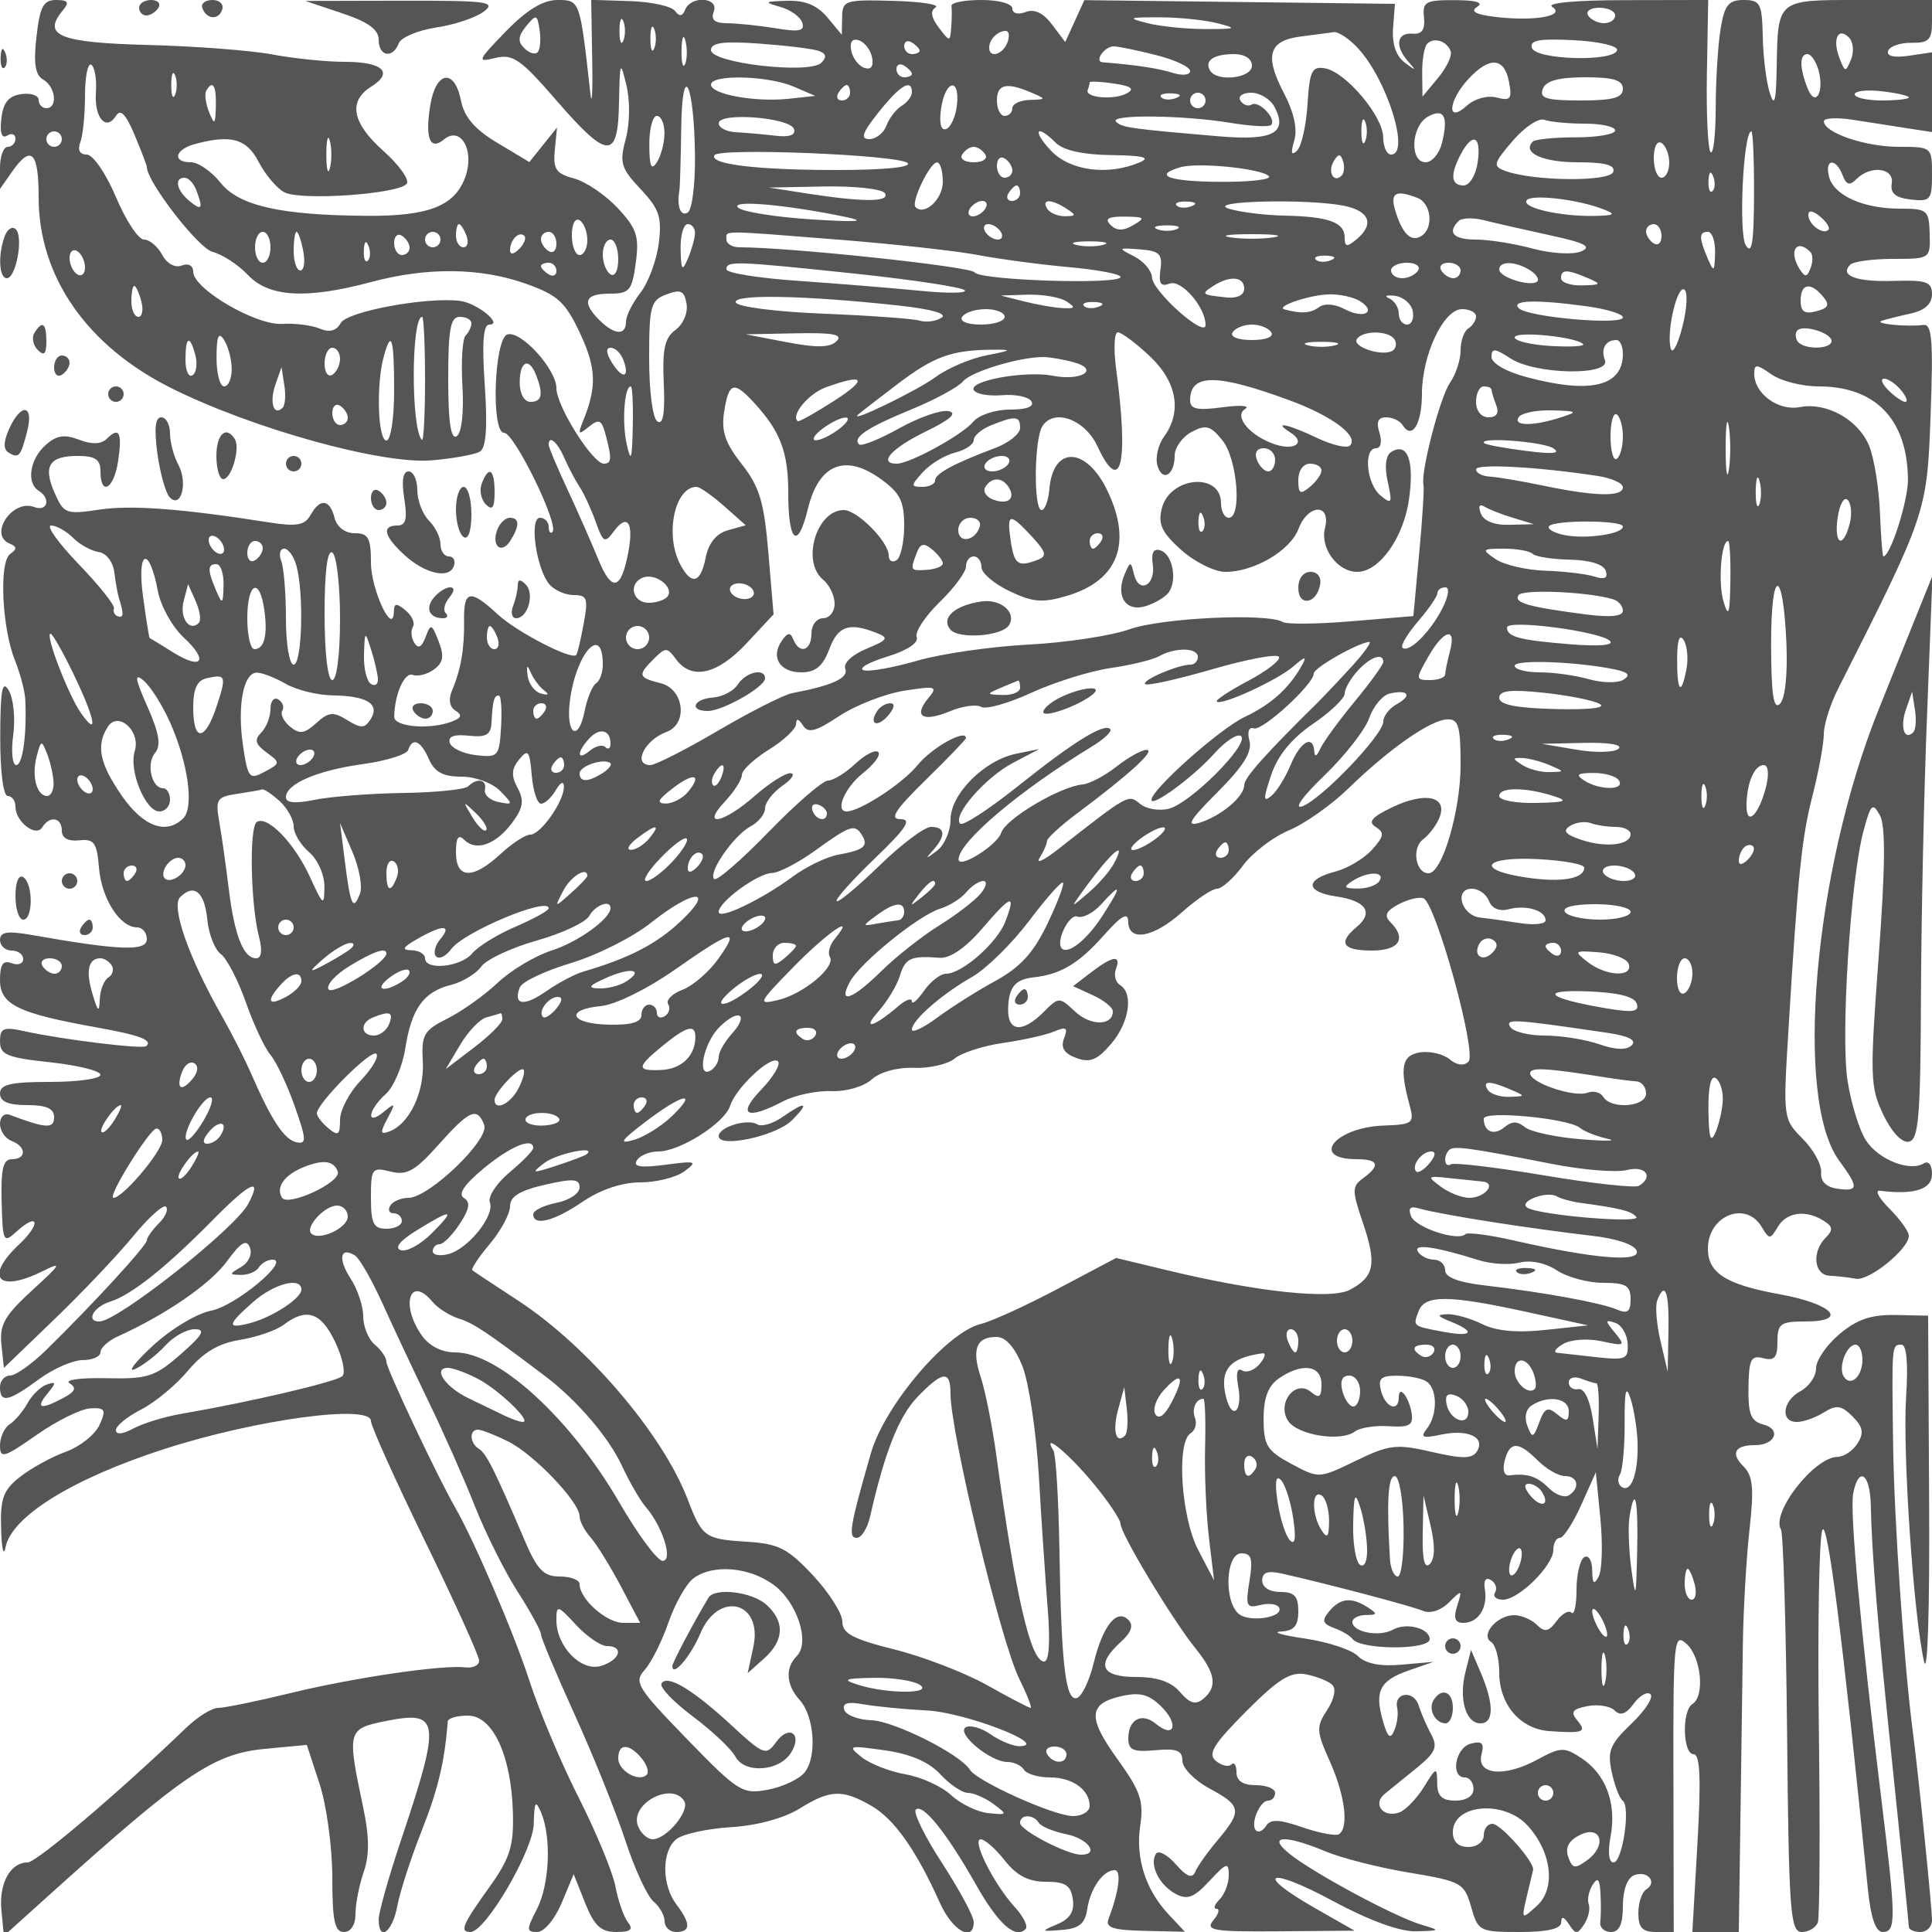 <svg xmlns="http://www.w3.org/2000/svg" version="1.0" width="250" height="250" viewBox="0 0 250 250" preserveAspectRatio="xMidYMid meet">
<g transform="translate(0,250) scale(0.01,-0.01)" fill="#555555" stroke="none">
<path d="M472 24525 c-40 -348 -16 -496 87 -555 161 -91 192 -370 41 -370 -55 0 -100 48 -100 107 0 59 -101 93 -225 75 -164 -23 -234 -110 -258 -318 -21 -185 6 -262 75 -219 60 37 108 19 108 -39 0 -58 -45 -106 -100 -106 -55 0 -100 -123 -100 -272 l0 -273 156 223 c248 354 344 262 344 -332 0 -1025 624 -1923 1716 -2468 1051 -525 2721 -988 3367 -935 282 24 565 75 628 114 79 49 99 319 62 857 -38 545 -20 786 58 786 186 0 -163 282 -381 307 -438 52 -1457 -137 -1540 -286 -58 -103 -145 -127 -273 -73 -103 44 -322 71 -487 61 -340 -21 -1150 454 -1150 674 0 81 -61 115 -148 81 -88 -33 -192 24 -254 140 -58 108 -164 196 -235 196 -72 0 -235 248 -363 550 -129 306 -297 550 -377 550 -91 0 -122 59 -84 158 34 87 61 360 61 606 0 246 37 425 81 398 45 -28 72 -188 60 -356 -23 -332 132 -511 262 -302 56 91 128 15 238 -249 88 -209 159 -396 159 -416 0 -190 667 -1052 849 -1098 128 -32 334 -167 459 -299 271 -288 756 -316 1592 -92 728 195 1415 188 2004 -21 414 -147 512 -237 702 -642 211 -451 219 -693 38 -1137 -70 -173 -60 -183 75 -73 132 107 166 92 217 -100 83 -308 79 -377 -22 -377 -145 0 -614 746 -614 976 0 246 -462 753 -635 696 -171 -56 -213 -1272 -43 -1272 133 0 717 -1194 627 -1284 -27 -27 -49 3 -49 67 0 65 -51 117 -113 117 -141 0 -49 -655 120 -859 65 -78 207 -141 316 -141 176 0 191 -44 129 -375 -38 -206 -81 -387 -96 -401 -64 -67 -770 299 -1014 525 -358 331 -443 317 -437 -74 6 -366 -40 -638 -156 -910 -49 -116 -32 -214 45 -261 90 -56 79 -93 -44 -140 -285 -110 -750 -72 -749 61 4 290 134 583 241 542 64 -25 187 7 273 70 121 88 135 172 61 364 -90 230 -102 235 -169 56 -50 -133 -95 -157 -146 -75 -40 65 -48 158 -18 207 30 48 -12 144 -94 212 -120 99 -150 96 -152 -14 -8 -333 -297 283 -297 632 0 320 -34 381 -209 381 -126 0 -231 80 -262 200 -64 243 -187 257 -311 35 -74 -132 -179 -151 -530 -96 -1137 179 -1792 229 -2205 166 -425 -64 -457 -53 -574 211 -156 353 -76 484 297 484 227 0 294 -45 294 -200 0 -324 173 -229 227 125 57 373 17 459 -141 301 -76 -76 -192 -81 -363 -16 -192 73 -294 57 -437 -73 -202 -182 -246 -488 -86 -587 162 -100 114 -277 -57 -211 -281 108 -596 -360 -318 -473 96 -39 97 -71 6 -135 -146 -105 -106 -960 64 -1381 67 -165 126 -390 132 -500 22 -453 -33 -850 -117 -850 -50 0 -68 175 -39 388 29 214 3 472 -56 575 -85 146 -110 18 -112 -588 -2 -452 39 -775 97 -775 55 0 100 -62 100 -138 0 -196 265 -400 347 -267 96 155 253 128 253 -44 0 -95 82 -140 225 -125 194 21 229 -29 256 -357 33 -397 271 -769 491 -769 71 0 128 -69 128 -153 0 -159 -350 -147 -1475 52 -330 58 -425 44 -425 -62 0 -75 68 -137 150 -137 83 0 150 -50 150 -111 0 -61 -68 -84 -150 -53 -111 43 -150 -14 -150 -219 0 -316 232 -429 1241 -610 570 -102 739 -166 651 -244 -47 -42 -1071 83 -1567 191 -282 62 -325 45 -325 -130 0 -173 89 -210 650 -270 358 -39 650 -111 650 -162 0 -51 -292 -92 -650 -92 -511 0 -650 -32 -650 -150 0 -105 106 -150 350 -150 251 0 350 -44 350 -157 0 -152 -103 -146 -575 31 -69 26 -125 -26 -125 -116 0 -91 67 -190 150 -222 193 -74 195 -236 3 -236 -113 0 -143 -126 -132 -550 14 -525 22 -542 197 -383 284 256 313 97 32 -167 -457 -429 -279 -637 300 -350 260 129 243 97 -132 -245 -356 -326 -426 -447 -400 -700 l32 -306 650 626 c358 344 816 827 1019 1073 202 247 395 421 429 387 34 -34 -8 -131 -93 -216 -85 -85 -155 -184 -155 -219 0 -67 -694 -823 -1295 -1412 -189 -186 -403 -338 -475 -338 -71 0 -130 -67 -130 -150 0 -210 109 -188 500 100 186 138 443 250 569 250 127 0 231 46 231 102 0 57 101 149 225 205 619 280 1195 676 1411 971 182 249 254 292 298 178 33 -85 -17 -194 -113 -250 -159 -93 -160 -100 -2 -103 93 -2 197 42 231 97 34 55 113 100 175 100 242 0 -479 -601 -792 -660 -185 -35 -520 -236 -758 -456 -234 -217 -334 -351 -224 -298 111 52 286 190 391 305 104 115 274 209 377 209 147 0 107 -71 -181 -324 -334 -293 -426 -322 -968 -310 -329 7 -541 -22 -471 -65 96 -59 75 -108 -79 -190 -293 -157 -366 -138 -207 55 117 142 116 160 -6 119 -78 -26 -191 -134 -250 -241 -59 -107 -163 -230 -232 -274 -69 -44 -125 -168 -125 -275 0 -174 51 -159 475 138 261 183 574 337 695 343 193 9 207 -17 117 -216 -57 -124 -253 -280 -436 -346 -182 -66 -448 -212 -591 -324 -219 -172 -258 -279 -246 -672 7 -258 33 -366 57 -242 77 401 867 890 2059 1275 1184 382 2670 583 2670 361 0 -65 315 -765 700 -1555 385 -790 700 -1486 700 -1546 0 -60 -79 -99 -175 -87 -298 36 -1437 -131 -2264 -332 -434 -106 -855 -192 -936 -192 -82 0 -267 -114 -412 -254 -863 -830 -1940 -1746 -2055 -1746 -225 0 -373 -270 -340 -618 l32 -332 611 550 c1709 1539 2103 1806 2760 1869 l549 52 165 -504 c91 -278 165 -822 165 -1211 0 -561 31 -706 150 -706 91 0 150 93 150 235 0 129 48 372 106 540 76 219 74 457 -7 840 -210 990 -204 1015 290 1114 706 142 722 15 200 -1541 -159 -474 -289 -935 -289 -1025 0 -296 177 -169 241 173 34 185 177 623 316 975 212 536 297 894 337 1414 3 41 121 75 261 75 323 0 564 -522 582 -1263 11 -431 -39 -586 -312 -967 -342 -476 -381 -570 -237 -570 194 0 812 1056 819 1401 6 286 23 313 93 149 138 -321 112 -936 -53 -1255 -137 -266 -137 -295 6 -295 87 0 227 166 314 374 l156 374 149 -374 c117 -293 204 -374 401 -374 187 0 226 32 153 125 -54 69 -127 277 -162 462 -35 186 -249 703 -475 1150 -227 447 -514 1128 -638 1513 -199 614 -714 1814 -965 2250 -225 391 -886 1791 -886 1878 0 54 -67 154 -150 222 -82 68 -150 233 -150 366 0 132 -74 353 -164 491 -166 254 -135 416 57 297 59 -36 222 -322 363 -635 141 -313 410 -884 596 -1269 187 -385 454 -988 593 -1340 139 -351 388 -850 554 -1108 166 -258 301 -506 301 -550 0 -45 197 -513 437 -1041 240 -529 535 -1261 655 -1628 121 -368 284 -722 364 -788 79 -66 144 -181 144 -257 0 -76 68 -138 150 -138 189 0 190 109 3 356 -191 252 -193 686 -4 843 82 68 399 138 704 157 336 20 687 114 888 238 403 250 556 256 934 39 296 -170 584 -579 888 -1258 161 -360 437 -515 437 -245 0 72 -184 413 -408 759 -225 345 -378 658 -342 694 88 88 401 -302 777 -967 290 -513 511 -711 644 -578 35 35 -29 164 -142 287 -269 295 -560 875 -439 875 53 0 193 -124 312 -275 155 -196 307 -275 532 -275 252 0 323 -46 348 -226 23 -159 -37 -254 -200 -323 -220 -93 -217 -97 59 -74 222 17 299 80 327 265 40 271 206 508 355 508 91 0 57 -276 -78 -628 -45 -115 52 -148 465 -157 l522 -12 -209 223 c-301 321 -432 732 -368 1156 47 310 0 445 -293 852 -394 545 -381 724 58 820 233 52 352 19 511 -141 228 -228 164 -416 -74 -219 -182 151 -357 58 -357 -190 0 -150 65 -178 350 -152 275 26 350 -3 350 -137 0 -93 158 -254 350 -358 415 -223 426 -288 110 -664 -133 -157 -265 -344 -294 -414 -38 -92 -110 -64 -252 98 -110 125 -225 185 -257 134 -87 -141 43 -404 256 -518 152 -81 238 -48 438 168 221 238 249 247 249 74 0 -107 -54 -249 -120 -315 -66 -66 -83 -120 -38 -120 45 0 27 -67 -42 -149 -108 -131 -3 -149 852 -142 l976 8 -514 293 c-806 461 -601 542 232 92 468 -252 868 -399 1075 -393 321 8 323 10 64 88 -338 102 -1360 650 -1685 904 -317 247 -89 268 452 42 207 -87 695 -211 1084 -275 675 -113 711 -133 800 -443 90 -315 110 -325 628 -325 361 0 536 41 538 125 1 84 34 75 100 -25 87 -133 109 -133 197 0 54 83 81 199 59 259 -22 60 1 173 50 250 67 106 92 78 102 -109 8 -137 6 -306 -3 -375 -8 -69 54 -125 139 -125 108 0 154 100 154 339 0 206 58 362 147 396 172 66 304 -92 155 -184 -56 -35 -102 -173 -102 -307 0 -188 53 -244 229 -244 l229 0 -4 1943 c-4 1844 5 1935 171 1784 189 -171 238 -676 75 -777 -139 -86 -126 -650 15 -650 84 0 98 -311 50 -1150 l-66 -1150 301 0 300 0 21 1475 c12 811 26 1835 32 2275 7 440 45 1098 86 1461 59 530 44 692 -78 813 -171 171 -114 276 150 276 259 0 343 205 108 266 -163 43 -199 133 -194 480 5 364 33 420 191 379 144 -38 184 8 184 213 0 234 39 262 358 262 572 0 357 228 -333 353 -691 125 -925 274 -925 589 0 428 489 627 695 283 100 -167 110 -167 210 0 115 192 362 224 594 78 119 -75 124 -120 25 -219 -183 -183 -152 -483 51 -492 96 -4 248 -22 338 -39 171 -33 687 384 687 556 0 55 -112 212 -250 350 -137 137 -193 242 -125 233 441 -57 675 17 675 214 0 119 -45 178 -106 140 -181 -112 -585 47 -747 295 -86 130 -193 476 -239 768 -92 581 36 2605 205 3237 94 350 118 374 212 205 76 -135 71 -667 -16 -1840 -114 -1536 -110 -1676 59 -2031 109 -229 242 -371 332 -354 127 24 151 317 157 1876 4 1016 39 2658 79 3648 l70 1800 -242 -600 c-133 -330 -341 -847 -462 -1150 -834 -2086 -1088 -5027 -502 -5821 255 -346 251 -400 -25 -361 -146 21 -220 96 -210 213 8 99 -100 295 -239 434 -251 251 -253 267 -186 1370 127 2079 172 2514 316 3079 79 311 144 665 144 787 0 122 83 385 184 585 1150 2275 1151 2279 1198 3546 35 964 18 1179 -94 1163 -208 -28 -652 16 -538 54 55 18 224 61 375 94 181 40 275 125 275 249 0 161 -72 186 -491 173 -489 -15 -710 67 -567 210 41 41 291 75 556 75 478 0 481 2 472 325 -9 307 -30 325 -385 325 -475 0 -854 170 -917 412 -61 233 87 250 175 21 48 -127 91 -139 180 -50 184 184 490 145 456 -58 -21 -126 48 -184 246 -207 255 -29 275 -5 275 325 0 354 -4 357 -430 357 -433 0 -968 182 -969 330 -1 43 168 52 374 20 206 -33 521 -82 700 -109 l325 -50 0 516 0 516 -303 -45 c-190 -28 -288 -4 -265 64 21 59 157 106 303 104 224 -3 265 39 265 275 l0 279 -939 0 c-1073 0 -1055 15 -1071 -883 -8 -435 -29 -509 -90 -317 -44 138 -85 464 -90 725 -9 430 -32 475 -247 475 -196 0 -248 -65 -299 -375 -34 -206 -62 -664 -63 -1017 -1 -353 -30 -612 -66 -577 -35 36 -57 494 -48 1017 l17 952 -1077 -2 c-631 0 -1021 -36 -943 -86 184 -117 -223 -191 -725 -132 -263 31 -339 71 -245 131 89 56 -11 86 -288 87 -380 2 -421 -21 -400 -223 17 -161 -26 -221 -151 -211 -204 16 -229 -164 -50 -364 106 -119 99 -121 -49 -9 -112 85 -165 243 -150 445 l24 314 -2009 24 -2010 24 -123 -271 -124 -271 -171 227 c-113 150 -229 205 -342 161 -98 -37 -171 -18 -171 45 0 63 -174 111 -400 111 -220 0 -395 -34 -388 -75 6 -41 5 -165 -3 -275 -15 -197 -17 -197 -162 -6 -100 132 -112 216 -40 260 59 37 -188 75 -550 85 -622 17 -657 6 -660 -211 l-4 -228 -187 225 c-131 157 -290 222 -522 215 -295 -9 -306 -18 -91 -78 133 -37 263 -129 288 -205 36 -108 -38 -124 -343 -73 -213 35 -494 64 -624 65 -168 1 -219 44 -178 151 72 186 -295 211 -370 25 -36 -89 -75 -93 -133 -15 -46 60 -308 117 -583 126 l-500 16 13 -776 c8 -427 -4 -618 -25 -426 -133 1199 -133 1200 -424 1200 -188 0 -396 -127 -669 -407 -369 -381 -378 -403 -136 -343 226 55 328 -15 785 -543 673 -777 803 -782 816 -32 10 532 17 549 95 225 49 -201 46 -497 -8 -697 -83 -310 -62 -380 192 -650 243 -258 278 -363 235 -703 -28 -220 -135 -507 -237 -638 -103 -132 -187 -300 -187 -375 0 -182 -149 -173 -343 20 -233 233 -192 343 130 343 259 0 292 39 340 400 46 342 12 444 -234 708 -159 169 -413 342 -566 383 -233 62 -272 121 -248 367 l29 292 -179 -223 -179 -224 -412 247 c-294 175 -430 333 -473 548 -84 423 -326 384 -398 -64 -69 -426 -3 -588 179 -438 210 175 393 -130 281 -468 -130 -389 -465 -526 -1277 -521 -1122 8 -1658 129 -1898 430 -115 145 -287 263 -381 263 -248 0 -210 166 54 237 467 125 667 68 823 -234 85 -163 233 -339 329 -390 213 -115 1505 -23 1588 112 33 53 -103 242 -302 420 -408 362 -462 645 -159 834 295 185 148 321 -346 321 -237 0 -656 43 -932 95 -276 52 -1001 108 -1612 123 -1144 30 -1372 121 -1103 445 90 108 72 137 -86 137 -163 0 -209 -85 -253 -475z m20428 275 c0 -55 -65 -100 -144 -100 -79 0 -172 45 -206 100 -34 55 31 100 144 100 113 0 206 -45 206 -100z m-13944 -477 c-32 -33 -111 -8 -173 54 -86 86 -79 157 26 285 131 158 143 154 174 -54 18 -124 6 -252 -27 -285z m1110 152 c-28 -69 -50 -12 -50 125 0 138 22 194 50 125 28 -69 28 -181 0 -250z m7684 225 c268 -68 252 -76 -150 -76 -247 0 -585 34 -750 76 -268 68 -252 76 150 76 248 0 585 -34 750 -76z m-7284 -325 c-28 -69 -50 -12 -50 125 0 138 22 194 50 125 28 -69 28 -181 0 -250z m400 -202 c-28 -68 -49 12 -47 177 3 165 25 220 50 123 26 -97 24 -232 -3 -300z m4170 277 c-61 -159 -236 -208 -236 -67 0 106 109 217 214 217 44 0 54 -67 22 -150z m4537 -75 c379 -411 679 -1375 427 -1375 -55 0 -101 101 -102 225 -2 273 -485 844 -753 891 -169 29 -199 -34 -226 -466 -17 -275 -78 -545 -136 -600 -73 -69 -84 -30 -36 129 45 149 -2 366 -137 623 -251 482 -191 674 224 726 174 22 364 47 424 56 59 9 201 -85 315 -209z m6380 -143 c-70 -171 -79 -170 -151 18 -93 243 -18 406 123 265 56 -56 68 -183 28 -283z m-13361 110 c99 -34 110 -80 36 -154 -152 -152 -1428 -5 -1428 164 0 96 159 117 625 84 344 -25 689 -67 767 -94z m693 -87 c22 -114 -14 -162 -100 -133 -74 24 -151 125 -170 223 -22 114 14 162 100 133 74 -24 151 -125 170 -223z m615 89 c0 -24 -45 -44 -100 -44 -55 0 -100 48 -100 106 0 58 45 78 100 44 55 -34 100 -82 100 -106z m6872 -10 c19 -57 -55 -212 -165 -344 l-200 -240 -4 308 c-2 170 28 340 66 377 88 89 259 32 303 -101z m2153 16 c-38 -153 -1050 -126 -1102 30 -33 100 96 123 542 100 326 -17 574 -74 560 -130z m-5969 -62 c244 -61 444 -154 444 -207 0 -52 -99 -63 -220 -25 -185 59 -481 104 -911 138 -115 9 22 206 143 206 55 0 299 -50 544 -112z m1244 -138 c0 -162 -448 -215 -541 -64 -79 128 45 214 308 214 140 0 233 -60 233 -150z m7334 -67 c74 -286 -46 -476 -144 -226 -106 268 -106 443 -2 443 49 0 114 -98 146 -217z m-11734 -39 c0 -24 -45 -44 -100 -44 -55 0 -100 48 -100 106 0 58 45 78 100 44 55 -34 100 -82 100 -106z m7726 -102 c43 -223 21 -251 -160 -204 -120 31 -284 -14 -387 -107 -264 -239 -242 63 25 350 271 291 462 277 522 -39z m-17260 -167 c-28 -69 -50 -12 -50 125 0 138 22 194 50 125 28 -69 28 -181 0 -250z m6727 -794 c4 -368 -38 -697 -93 -731 -92 -57 -145 80 -109 283 8 45 18 405 24 800 11 910 168 601 178 -352z m1275 899 l282 -121 -343 -37 c-433 -47 -1007 57 -1007 183 0 135 733 118 1068 -25z m4315 -87 c-162 -91 -547 -59 -508 42 14 36 25 80 25 98 0 18 141 12 314 -14 224 -33 272 -69 169 -126z m6417 57 c0 -115 -127 -150 -547 -150 -445 0 -536 28 -489 150 40 105 204 150 547 150 368 0 489 -37 489 -150z m-18207 -225 c-6 -240 -17 -250 -88 -75 -44 110 -60 234 -37 275 85 146 132 71 125 -200z m8207 175 c0 -55 -48 -100 -106 -100 -58 0 -78 45 -44 100 34 55 82 100 106 100 24 0 44 -45 44 -100z m800 5 c0 -52 -60 -131 -133 -175 -72 -44 -161 -159 -196 -255 -36 -96 -136 -175 -222 -175 -120 0 -91 83 122 350 277 347 429 438 429 255z m582 -172 c-18 -147 -81 -284 -140 -303 -68 -22 -91 78 -64 267 55 373 248 407 204 36z m968 167 c191 -82 190 -86 -25 -93 -124 -4 -225 -52 -225 -107 0 -55 -45 -100 -100 -100 -55 0 -100 90 -100 200 0 212 124 240 450 100z m11350 -61 c0 -21 -157 -39 -350 -39 -192 0 -350 36 -350 80 0 44 158 61 350 39 193 -22 350 -58 350 -80z m-9481 -7 c-72 -29 -159 -26 -192 8 -33 33 26 56 131 52 117 -5 141 -28 61 -60z m381 -32 c0 -55 -45 -100 -100 -100 -55 0 -100 45 -100 100 0 55 45 100 100 100 55 0 100 -45 100 -100z m890 -80 c180 -338 -13 -443 -702 -385 -1164 99 -1271 114 -1346 190 -97 96 865 87 1482 -15 261 -43 497 -56 524 -28 76 76 -159 323 -252 265 -45 -28 -110 -5 -145 51 -35 56 28 102 140 102 111 0 245 -81 299 -180z m2168 -474 c-34 -135 -128 -246 -210 -246 -210 0 -189 467 27 589 211 119 271 6 183 -343z m-10060 129 c0 -124 -45 -292 -98 -375 -72 -112 -97 -54 -98 225 -1 206 43 375 98 375 55 0 99 -101 98 -225z m1676 55 c25 -78 -58 -108 -242 -86 -155 18 -383 38 -507 45 -124 6 -225 58 -225 116 0 147 924 76 974 -75z m7392 -155 c-28 -69 -50 -12 -50 125 0 138 22 194 50 125 28 -69 28 -181 0 -250z m2842 225 c216 0 392 -40 392 -88 0 -49 -227 -89 -505 -89 -278 0 -530 -25 -560 -55 -144 -143 125 -268 579 -268 358 0 491 -36 461 -125 -44 -130 -1033 -121 -1396 13 -165 61 -157 95 95 389 152 177 336 300 409 273 73 -28 310 -50 525 -50z m-19708 -200 c0 -55 -45 -100 -100 -100 -55 0 -100 45 -100 100 0 55 45 100 100 100 55 0 100 -45 100 -100z m3469 -375 c-25 -96 -46 -17 -46 175 0 193 21 271 46 175 25 -96 25 -254 0 -350z m9395 325 c96 -96 355 -153 718 -157 410 -5 512 -31 368 -93 -410 -176 -904 -112 -1150 150 -249 265 -191 355 64 100z m9033 -675 c-2 -622 -29 -781 -108 -646 -94 162 -30 1471 73 1471 21 0 37 -371 35 -825z m-3576 425 c-24 -168 -105 -300 -182 -300 -165 0 -177 141 -35 407 154 288 267 233 217 -107z m2479 -6 c0 -107 -45 -194 -100 -194 -55 0 -100 115 -100 256 0 145 43 229 100 194 55 -34 100 -149 100 -256z m-9855 -4 c57 -54 -308 -90 -912 -90 -1043 0 -1660 75 -1588 192 62 99 2388 5 2500 -102z m1005 110 c34 -55 -34 -100 -150 -100 -116 0 -184 45 -150 100 34 55 101 100 150 100 49 0 116 -45 150 -100z m350 -206 c0 -52 -45 -94 -100 -94 -55 0 -100 70 -100 156 0 86 45 128 100 94 55 -34 100 -104 100 -156z m4260 -67 c-101 -102 -185 51 -102 186 63 102 87 102 121 1 23 -70 15 -154 -19 -187z m-5160 -80 c0 -225 -236 -444 -353 -327 -62 62 186 578 278 579 41 1 75 -113 75 -252z m4219 74 c43 -43 -237 -76 -620 -74 -671 3 -892 82 -524 189 228 66 1045 -16 1144 -115z m5741 -194 c-33 -33 -56 26 -52 131 5 117 28 141 60 61 29 -72 26 -159 -8 -192z m-19621 15 c94 -245 74 -277 -89 -142 -166 138 -199 300 -61 300 49 0 117 -71 150 -158z m8911 -42 c72 -116 -276 -117 -1000 -5 l-500 78 719 14 c396 7 747 -32 781 -87z m1750 0 c0 -55 -48 -100 -106 -100 -58 0 -78 45 -44 100 34 55 82 100 106 100 24 0 44 -45 44 -100z m5142 -61 c180 -69 213 -394 49 -494 -132 -82 -246 30 -336 330 -70 231 4 273 287 164z m2408 -148 c165 -64 145 -79 -112 -85 -445 -9 -944 104 -885 200 54 86 665 16 997 -115z m-9800 -100 c275 -58 134 -67 -450 -30 -467 30 -895 99 -950 153 -104 103 629 38 1400 -123z m1800 109 c-34 -55 -107 -100 -162 -100 -55 0 -72 45 -38 100 34 55 107 100 162 100 55 0 72 -45 38 -100z m1050 0 c129 -84 127 -97 -19 -98 -93 -1 -197 43 -231 98 -78 127 54 127 250 0z m1619 32 c-72 -29 -159 -26 -192 8 -33 33 26 56 131 52 117 -5 141 -28 61 -60z m1969 6 c337 -68 401 -240 162 -438 -122 -101 -150 -96 -150 27 0 196 -206 271 -783 283 -257 5 -579 46 -717 90 -310 99 1013 132 1488 38z m6271 -312 c-69 -70 -259 71 -259 192 0 66 57 59 152 -20 84 -70 132 -147 107 -172z m-16059 -132 c0 -107 -45 -194 -100 -194 -55 0 -100 115 -100 256 0 145 43 229 100 194 55 -34 100 -149 100 -256z m7065 193 c-132 -77 -216 -76 -295 3 -80 80 -30 109 185 107 259 -3 272 -16 110 -110z m5385 -130 c460 -99 555 -149 410 -210 -107 -45 -383 -29 -627 36 -240 65 -570 117 -734 117 -291 0 -375 90 -225 240 40 41 187 46 325 11 138 -35 521 -122 851 -194z m-14014 -7 c32 -82 14 -150 -39 -150 -53 0 -97 68 -97 150 0 83 18 150 39 150 22 0 66 -67 97 -150z m2957 25 c-4 -69 -46 -215 -93 -325 -72 -168 -87 -147 -93 125 -4 179 38 325 93 325 55 0 97 -56 93 -125z m3957 25 c34 -55 17 -100 -38 -100 -55 0 -128 45 -162 100 -34 55 -17 100 38 100 55 0 128 -45 162 -100z m2275 34 c-69 -28 -181 -28 -250 0 -69 28 -12 50 125 50 138 0 194 -22 125 -50z m6275 -90 c0 -86 -45 -128 -100 -94 -55 34 -100 104 -100 156 0 52 45 94 100 94 55 0 100 -70 100 -156z m-18000 -144 c0 -110 -45 -200 -100 -200 -55 0 -100 90 -100 200 0 110 45 200 100 200 55 0 100 -90 100 -200z m424 -50 c27 -137 10 -250 -38 -250 -47 0 -86 113 -86 250 0 138 17 250 38 250 21 0 60 -112 86 -250z m1376 44 c0 -52 -45 -94 -100 -94 -55 0 -100 70 -100 156 0 86 45 128 100 94 55 -34 100 -104 100 -156z m400 106 c0 -55 -45 -100 -100 -100 -55 0 -100 45 -100 100 0 55 45 100 100 100 55 0 100 -45 100 -100z m1018 -122 c-71 -71 -118 -77 -118 -15 0 134 118 252 185 185 28 -28 -2 -105 -67 -170z m482 66 c0 -86 -45 -128 -100 -94 -55 34 -100 104 -100 156 0 52 45 94 100 94 55 0 100 -70 100 -156z m3660 54 c710 -56 1515 -145 1790 -197 275 -53 804 -124 1175 -157 371 -33 675 -90 675 -128 0 -103 -1820 -45 -1889 60 -49 75 -2391 324 -3041 324 -94 0 -170 45 -170 100 0 122 -104 122 1460 -2z m5615 30 c-151 -23 -399 -23 -550 0 -151 23 -27 42 275 42 303 0 426 -19 275 -42z m5718 -203 c-6 -244 -17 -252 -93 -75 -117 273 -117 350 0 350 55 0 97 -124 93 -275z m-17433 -98 c-33 -33 -56 26 -52 131 5 117 28 141 60 61 29 -72 26 -159 -8 -192z m3240 17 c0 -145 -43 -229 -100 -194 -55 34 -100 149 -100 256 0 107 45 194 100 194 55 0 100 -115 100 -256z m6275 187 c-96 -25 -254 -25 -350 0 -96 25 -18 46 175 46 193 0 271 -21 175 -46z m-13175 -293 c0 -82 -45 -122 -100 -88 -55 34 -100 129 -100 212 0 82 45 122 100 88 55 -34 100 -129 100 -212z m13916 -27 c-25 -180 4 -225 118 -181 151 58 466 -305 466 -536 0 -175 -685 434 -693 616 -4 88 -108 210 -232 273 -214 108 -210 112 75 90 254 -19 295 -60 266 -262z m8410 229 c33 -33 35 -126 3 -208 -46 -121 -72 -124 -141 -15 -148 232 -42 403 138 223z m-6207 -108 c-72 -29 -159 -26 -192 8 -33 33 26 56 131 52 117 -5 141 -28 61 -60z m-10019 -138 c0 -58 -45 -78 -100 -44 -55 34 -100 82 -100 106 0 24 45 44 100 44 55 0 100 -48 100 -106z m3884 -37 c734 -78 1364 -174 1400 -213 36 -39 -226 -42 -584 -6 -357 35 -1066 93 -1575 128 -509 35 -925 102 -925 149 0 112 112 108 1684 -58z m7266 43 c-34 -55 -127 -100 -206 -100 -79 0 -144 45 -144 100 0 55 93 100 206 100 113 0 178 -45 144 -100z m550 0 c0 -55 -42 -100 -94 -100 -52 0 -122 45 -156 100 -34 55 8 100 94 100 86 0 156 -45 156 -100z m897 4 c81 -51 124 -116 96 -145 -78 -77 -493 51 -493 153 0 114 210 110 397 -8z m753 -104 c177 -76 169 -87 -75 -93 -151 -4 -275 38 -275 93 0 117 77 117 350 0z m-4450 -136 c0 -82 -90 -127 -225 -113 -330 34 -339 43 -175 149 215 139 400 122 400 -36z m-14271 -164 c29 -110 11 -200 -38 -200 -50 0 -91 90 -91 200 0 110 17 200 38 200 21 0 62 -90 91 -200z m6912 -369 c-140 -102 -172 -248 -152 -691 18 -381 -8 -540 -81 -495 -62 38 -108 388 -108 814 0 683 19 755 225 832 184 69 231 46 259 -123 20 -115 -44 -264 -143 -337z m13031 48 c-59 -233 -127 -365 -150 -295 -65 195 77 828 173 769 46 -28 36 -242 -23 -474z m1818 383 c90 -108 71 -149 -88 -190 -151 -40 -202 -5 -202 137 0 224 129 248 290 53z m-11958 -116 c427 -47 633 -106 550 -158 -72 -46 -199 -63 -282 -37 -82 25 -644 66 -1248 90 -618 25 -1112 89 -1131 146 -37 110 903 91 2111 -41z m2168 54 c123 -80 115 -95 -50 -87 -110 6 -335 45 -500 87 l-300 76 350 11 c193 5 418 -34 500 -87z m3797 4 c225 -142 50 -236 -195 -105 -128 68 -263 79 -333 27 -107 -80 -226 -88 -444 -31 -136 35 320 191 575 196 138 3 316 -36 397 -87z m684 -130 c19 -96 -15 -174 -74 -174 -59 0 -107 64 -107 142 0 78 -56 167 -125 198 -69 31 -36 45 74 32 109 -13 214 -103 232 -198z m-4062 58 c-72 -29 -159 -26 -192 8 -33 33 26 56 131 52 117 -5 141 -28 61 -60z m6317 4 c255 -35 464 -99 464 -143 0 -105 -1223 1 -1345 117 -113 107 220 117 881 26z m-7536 -136 c0 -55 -138 -100 -306 -100 -178 0 -280 42 -244 100 34 55 172 100 306 100 134 0 244 -45 244 -100z m6100 6 c0 -52 -45 -122 -100 -156 -55 -34 -100 -162 -100 -284 0 -122 -62 -310 -137 -419 -130 -187 -384 -1167 -343 -1324 11 -40 -14 -438 -56 -884 l-75 -811 -800 -67 c-439 -37 -840 -41 -890 -10 -193 119 -1567 54 -1981 -93 -237 -85 -827 -174 -1310 -199 -484 -25 -1134 -119 -1445 -210 -312 -90 -622 -145 -690 -121 -68 24 70 103 306 175 259 79 411 179 383 252 -26 66 108 270 296 453 188 182 342 390 342 462 0 71 45 130 100 130 55 0 100 -62 100 -139 0 -76 164 -216 364 -311 305 -145 428 -154 747 -59 657 197 843 679 521 1355 -275 577 -706 591 -753 25 -13 -149 -58 -271 -101 -271 -105 0 -97 915 10 1084 149 236 550 91 712 -257 305 -655 408 -231 243 998 -35 261 -25 475 22 475 47 -1 231 -138 410 -306 354 -331 424 -720 189 -1042 -75 -102 -115 -268 -89 -368 59 -226 225 -139 225 118 0 105 98 244 218 308 186 99 246 83 400 -108 193 -238 256 -1002 82 -1002 -55 0 -100 85 -100 189 0 405 -662 346 -766 -68 -51 -204 -1 -312 252 -538 175 -156 431 -283 571 -283 371 0 838 274 945 555 124 327 425 336 343 9 -65 -256 163 -564 417 -564 288 0 603 445 672 948 68 497 -22 733 -231 604 -72 -45 -89 -187 -46 -385 62 -281 53 -299 -94 -178 -181 151 -224 611 -56 611 61 0 79 85 43 200 -44 140 -18 200 87 200 83 0 179 -46 214 -102 120 -194 249 16 249 405 0 504 280 1097 519 1097 99 0 181 -42 181 -94z m-13600 -823 c0 -449 -18 -798 -41 -775 -142 144 -139 1592 4 1592 20 0 37 -367 37 -817z m600 734 c0 -46 -34 -117 -75 -159 -41 -41 -60 -336 -41 -655 20 -346 -11 -608 -75 -648 -75 -46 -109 185 -109 739 0 650 29 806 150 806 83 0 150 -37 150 -83z m10350 -117 c36 -58 -68 -100 -250 -100 -182 0 -286 42 -250 100 34 55 146 100 250 100 104 0 216 -45 250 -100z m7250 -112 c0 -113 -371 -115 -441 -2 -30 47 -30 110 0 139 78 79 441 -34 441 -137z m-20702 -363 c1 -124 -43 -225 -98 -225 -55 0 -99 169 -98 375 1 279 26 337 98 225 53 -82 98 -251 98 -375z m7827 360 c-84 -84 -258 -87 -645 -13 l-530 102 645 13 c486 10 617 -15 530 -102z m7221 22 c31 -51 19 -117 -27 -145 -129 -80 -524 49 -462 149 72 117 416 114 489 -4z m2439 -59 c29 -29 -158 -40 -416 -25 -257 15 -468 65 -469 111 0 86 790 10 885 -86z m-17956 -148 c29 -110 11 -225 -38 -256 -50 -31 -91 59 -91 200 0 307 57 331 129 56z m2571 -450 c0 -367 -44 -650 -100 -650 -109 0 -134 714 -37 1075 100 373 137 258 137 -425z m12175 581 c-96 -25 -254 -25 -350 0 -96 25 -17 46 175 46 193 0 271 -21 175 -46z m3725 -111 c0 -420 -421 -521 -1249 -299 -264 70 -451 179 -451 261 0 116 44 112 246 -20 322 -211 1301 -228 1222 -22 -57 147 8 260 149 260 46 0 83 -81 83 -180z m-16600 -64 c0 -79 -45 -172 -100 -206 -55 -34 -100 31 -100 144 0 113 45 206 100 206 55 0 100 -65 100 -144z m3665 -10 c90 -235 -7 -262 -145 -41 -77 123 -84 195 -18 195 57 0 131 -69 163 -154z m4705 57 c-209 -40 -507 -167 -662 -281 -238 -176 -1136 -611 -1003 -486 25 23 254 201 510 395 473 359 700 440 1235 444 257 2 246 -8 -80 -72z m1129 -92 c335 -94 93 -245 -276 -173 -355 68 -1088 -64 -1023 -185 28 -52 192 -81 365 -67 173 15 345 -20 381 -79 42 -68 -60 -107 -278 -107 -190 0 -402 -70 -474 -157 -141 -171 -821 -543 -990 -543 -247 0 -68 200 371 414 323 157 418 242 298 266 -97 19 -385 -81 -640 -224 -255 -142 -487 -235 -517 -206 -88 89 106 218 684 455 303 125 599 286 660 359 105 127 726 316 1040 316 82 0 262 -31 399 -69z m-6960 -169 c95 -246 73 -342 -76 -342 -80 0 -138 105 -138 250 0 281 122 333 214 92z m16593 -142 c737 0 1147 -426 1157 -1200 3 -278 -227 -1000 -319 -1000 -11 0 -31 259 -44 575 -13 316 -76 701 -139 855 -140 340 -549 569 -898 502 -278 -53 -589 174 -589 431 0 129 29 128 222 -7 122 -86 397 -156 610 -156z m-19874 -275 c-115 -116 -174 65 -96 292 l81 233 36 -234 c21 -128 11 -259 -21 -291z m7137 89 c-245 -157 -457 -276 -472 -264 -95 74 137 355 361 437 507 185 554 112 111 -173z m5889 7 c556 -204 905 -466 784 -587 -39 -38 -229 6 -423 98 -378 181 -588 224 -348 72 201 -127 67 -238 -189 -157 -326 104 -550 365 -396 461 70 43 -61 53 -292 22 -328 -44 -420 -24 -420 90 0 348 341 348 1284 1z m7916 129 c68 -82 93 -150 55 -150 -38 0 -137 68 -219 150 -83 83 -108 150 -55 150 52 0 151 -67 219 -150z m-16412 -475 c-9 -425 -24 -468 -78 -225 -64 284 -31 750 52 750 21 0 33 -236 26 -525z m1582 300 c330 -362 430 -630 430 -1152 0 -646 123 -746 254 -207 140 575 478 717 934 392 257 -183 312 -289 312 -609 0 -213 -45 -415 -100 -449 -55 -34 -100 -6 -100 63 0 176 -407 587 -581 587 -353 0 -552 -665 -269 -900 83 -68 150 -209 150 -312 0 -104 -67 -188 -150 -188 -83 0 -150 -89 -150 -200 0 -221 -155 -271 -234 -75 -39 96 -74 92 -149 -16 -148 -212 -27 -409 252 -409 184 0 278 78 362 300 113 301 255 350 609 211 167 -65 150 -91 -130 -207 -186 -77 -300 -186 -272 -259 45 -118 -168 -216 -683 -313 -108 -20 -539 -238 -959 -484 -420 -247 -816 -448 -880 -448 -234 0 -77 324 209 429 281 104 227 554 -75 630 -294 74 -302 103 -88 317 150 150 172 150 286 -7 201 -274 535 -198 912 206 l350 375 -67 796 c-56 660 -115 857 -346 1150 -216 275 -266 426 -226 679 61 385 125 401 399 100z m9530 183 c0 -23 27 -113 61 -200 40 -104 5 -158 -100 -158 -94 0 -161 83 -161 200 0 110 45 200 100 200 55 0 100 -19 100 -42z m-14800 -364 c0 -52 -45 -94 -100 -94 -55 0 -100 70 -100 156 0 86 45 128 100 94 55 -34 100 -104 100 -156z m15700 6 c-361 -116 -621 -116 -550 0 34 55 228 96 431 90 331 -9 344 -18 119 -90z m800 -250 c0 -131 -36 -260 -80 -288 -44 -27 -80 103 -80 288 0 185 36 315 80 288 44 -28 80 -157 80 -288z m1372 -425 c-23 -151 -42 -27 -42 275 0 303 19 426 42 275 23 -151 23 -399 0 -550z m-11516 522 c-107 -81 -242 -146 -300 -144 -58 2 -19 69 88 150 107 81 242 146 300 144 58 -2 19 -69 -88 -150z m2344 15 c0 -76 -146 -193 -325 -260 -534 -201 -775 -331 -775 -419 0 -46 -74 -83 -165 -83 -152 0 -151 16 7 191 95 105 282 218 415 252 134 33 243 106 243 162 0 56 101 142 225 192 317 127 375 122 375 -35z m-5898 -387 c54 -124 143 -292 198 -375 55 -82 148 -285 208 -450 97 -273 118 -284 234 -127 174 237 260 119 190 -260 -93 -500 -213 -533 -388 -106 -88 216 -269 626 -402 912 -133 285 -242 544 -242 575 0 132 112 39 202 -169z m12798 124 c102 -67 -9 -78 -350 -34 -275 35 -519 79 -542 99 -99 86 757 23 892 -65z m-3600 -149 c0 -82 -40 -150 -89 -150 -49 0 -116 68 -147 150 -35 91 0 150 89 150 81 0 147 -67 147 -150z m-3450 -50 c-34 -55 -129 -100 -212 -100 -82 0 -122 45 -88 100 34 55 129 100 212 100 82 0 122 -45 88 -100z m4050 -88 c0 -48 -67 -144 -150 -212 -125 -104 -150 -90 -150 88 0 122 64 212 150 212 83 0 150 -39 150 -88z m3575 -71 c179 -28 325 -93 325 -146 0 -126 -352 -120 -1011 17 -297 62 -618 116 -714 121 -96 6 -175 47 -175 93 0 77 795 34 1575 -85z m2091 -368 c-28 -68 -49 12 -47 177 3 165 25 220 50 123 26 -97 24 -232 -3 -300z m-9712 220 c92 -149 -15 -230 -206 -156 -88 34 -133 107 -98 162 81 131 221 129 304 -6z m-3685 -241 l281 -249 -230 -64 c-150 -42 -250 -165 -288 -352 -66 -334 -182 -367 -328 -94 -205 383 -75 1007 210 1007 41 0 201 -112 355 -248z m14566 -229 c-87 -334 -207 -269 -155 85 25 169 83 269 129 223 47 -47 58 -185 26 -308z m-4352 75 l267 -81 -314 -8 c-198 -6 -337 49 -374 146 -37 95 -18 130 47 89 59 -36 227 -102 374 -146z m-4023 -171 c-33 -33 -56 26 -52 131 5 117 28 141 60 61 29 -72 26 -159 -8 -192z m-2883 54 c-62 -185 -277 -216 -277 -39 0 87 71 158 158 158 87 0 141 -53 119 -119z m676 -124 c184 -199 198 -254 78 -300 -257 -99 -307 -64 -352 243 -54 363 -18 371 274 57z m7647 130 c0 -96 -467 -166 -749 -112 -137 26 -230 78 -208 114 53 85 956 82 957 -2z m-20055 -146 c87 -88 237 -170 332 -184 99 -14 186 -129 203 -266 16 -133 44 -286 62 -341 62 -191 58 -250 -17 -225 -41 14 -64 59 -50 100 14 42 -192 300 -457 575 -264 275 -425 500 -357 500 69 0 196 -72 284 -159z m1955 -153 c0 -55 -45 -72 -100 -38 -55 34 -100 107 -100 162 0 55 45 72 100 38 55 -34 100 -107 100 -162z m11350 112 c-34 -55 -82 -100 -106 -100 -24 0 -44 45 -44 100 0 55 48 100 106 100 58 0 78 -45 44 -100z m-10850 -94 c0 -52 -45 -122 -100 -156 -55 -34 -100 8 -100 94 0 86 45 156 100 156 55 0 100 -42 100 -94z m8800 -197 c0 -37 -90 -73 -200 -82 -222 -16 -226 -11 -138 217 47 125 93 135 200 46 76 -63 138 -144 138 -181z m10191 -234 c-7 -423 -24 -474 -88 -261 -73 241 -32 786 59 786 21 0 34 -236 29 -525z m-18554 200 c98 -365 71 -1275 -37 -1275 -55 0 -100 264 -100 592 0 325 -27 663 -61 750 -33 87 -16 158 39 158 54 0 126 -101 159 -225z m563 -681 c0 -463 -42 -794 -100 -794 -59 0 -100 352 -100 856 0 545 36 833 100 794 55 -34 100 -419 100 -856z m15433 839 c37 -37 255 -70 483 -75 255 -5 434 -60 462 -143 32 -95 -12 -118 -145 -76 -104 34 -391 68 -636 76 -246 8 -536 76 -644 150 -186 127 -179 135 108 135 168 0 336 -30 372 -67z m-17790 -482 c36 -193 186 -462 332 -598 331 -306 240 -430 -141 -191 -156 97 -290 180 -298 183 -7 3 -46 247 -86 543 -81 602 82 655 193 63z m850 74 c-6 -244 -17 -252 -93 -75 -117 273 -117 350 0 350 55 0 97 -124 93 -275z m5750 -136 c-30 -49 -142 -89 -249 -89 -214 0 -268 257 -69 328 157 57 392 -120 318 -239z m1103 5 c-29 -47 -118 -60 -199 -29 -80 31 -122 94 -93 141 29 47 118 60 199 29 80 -31 122 -94 93 -141z m13370 -616 c17 -404 -16 -718 -83 -785 -83 -83 -113 114 -115 759 -2 1008 154 1028 198 26z m-20544 261 c-120 -120 -251 68 -196 281 l58 221 99 -222 c54 -121 72 -247 39 -280z m847 177 c48 -330 2 -516 -127 -516 -51 0 -92 180 -92 400 0 458 157 541 219 116z m15240 2 c-158 -306 -435 -576 -512 -498 -26 26 65 179 202 339 138 160 251 325 251 366 0 41 46 75 103 75 59 0 41 -118 -44 -282z m2216 127 c69 -21 125 -88 125 -148 0 -72 -161 -88 -475 -48 -752 98 -937 150 -876 249 51 82 906 45 1226 -53z m-41 -539 c55 -55 -144 -72 -497 -44 -671 53 -837 96 -837 218 0 109 1209 -49 1334 -174z m-14398 44 c32 -82 14 -150 -39 -150 -53 0 -97 68 -97 150 0 83 18 150 39 150 22 0 66 -67 97 -150z m1964 0 c0 -82 -67 -150 -150 -150 -82 0 -150 68 -150 150 0 83 68 150 150 150 83 0 150 -67 150 -150z m-7450 -469 c280 -581 330 -839 97 -507 -165 236 -468 1026 -393 1026 25 0 158 -233 296 -519z m3940 -62 c6 -72 -35 -103 -90 -69 -55 34 -96 205 -90 381 9 305 14 308 90 69 44 -137 85 -309 90 -381z m13873 356 c-33 -124 -61 -259 -62 -300 0 -41 -89 -75 -196 -75 -189 0 -189 11 -25 299 200 353 369 398 283 76z m3060 -231 c-68 -357 -123 -298 -121 131 1 239 31 327 84 244 46 -73 63 -242 37 -375z m-14023 56 c0 -104 -39 -212 -87 -242 -48 -30 -115 -193 -149 -363 -81 -405 -242 -299 -191 126 76 623 427 1017 427 479z m9703 -11 c-155 -170 -357 -384 -448 -475 -687 -677 -955 -979 -955 -1073 0 -150 -301 -402 -581 -488 -178 -54 -125 36 235 396 334 334 451 521 414 664 -31 117 -8 184 56 162 112 -37 776 571 776 710 0 73 564 394 717 409 37 3 -59 -134 -214 -305z m-2003 111 c0 -55 -42 -100 -93 -100 -163 0 -637 -203 -588 -252 25 -26 415 61 865 191 450 131 839 204 865 162 26 -41 -152 -181 -396 -310 -243 -129 -427 -250 -408 -269 58 -58 788 277 994 457 146 127 174 133 113 21 -165 -301 -399 -513 -747 -678 -321 -152 -1205 -938 -1205 -1072 0 -102 544 298 814 600 148 165 304 265 346 223 106 -105 -655 -868 -936 -938 -125 -32 -292 -3 -373 64 -151 126 -142 131 -1073 -599 -176 -137 -277 -182 -225 -100 52 82 95 180 95 218 1 37 182 202 402 366 667 498 1006 809 888 812 -61 2 -236 -94 -388 -214 -152 -119 -349 -224 -438 -232 -291 -26 -996 -443 -1055 -623 -54 -168 -562 -482 -553 -343 14 232 792 888 1730 1459 156 95 261 196 233 223 -80 80 -468 -159 -1199 -742 -375 -299 -709 -516 -743 -482 -105 104 325 599 684 787 l341 179 -300 -61 c-415 -85 -850 -522 -850 -853 0 -148 -79 -329 -175 -402 -149 -113 -156 -111 -50 8 168 188 158 300 -28 300 -84 0 -384 -225 -666 -500 -283 -275 -532 -482 -554 -460 -22 22 199 269 491 550 407 390 486 510 337 510 -150 0 -76 116 325 509 286 280 520 523 520 541 0 123 -446 -126 -627 -351 -191 -237 -746 -599 -918 -599 -155 0 -22 311 210 494 146 115 236 238 200 274 -36 37 -170 -32 -297 -151 -127 -119 -286 -217 -353 -217 -68 0 -414 -300 -770 -666 -355 -366 -672 -640 -704 -609 -82 82 253 565 473 683 102 54 186 159 186 233 0 74 101 205 225 292 124 86 170 159 103 162 -66 3 -275 -130 -463 -295 -407 -358 -704 -411 -382 -69 119 128 217 282 217 342 0 61 158 208 350 327 193 119 351 269 352 333 1 76 31 69 87 -18 68 -108 163 -84 473 121 213 140 591 287 838 326 414 65 439 57 311 -98 -196 -237 -70 -313 280 -168 163 68 345 93 404 57 59 -37 354 46 654 184 301 138 762 281 1024 319 262 38 545 107 627 153 207 117 500 112 500 -9z m2400 -65 c0 -35 -169 -269 -375 -518 -206 -250 -406 -524 -443 -610 -40 -93 -71 -106 -75 -32 -13 225 -180 131 -306 -172 -67 -163 -180 -344 -251 -403 -105 -87 -105 -37 -1 272 85 252 264 472 539 660 227 154 412 331 412 392 0 61 74 193 165 293 165 182 335 242 335 118z m2995 -97 c178 -38 208 -74 111 -134 -73 -45 -273 -42 -444 7 -171 49 -457 89 -636 89 -179 0 -326 38 -326 85 0 84 811 54 1295 -47z m-13855 -271 c71 -53 56 -68 -40 -41 -82 22 -160 127 -173 232 -17 135 -5 147 40 42 35 -82 112 -187 173 -233z m-4841 -411 c235 -526 315 -1102 173 -1244 -219 -219 -519 -109 -797 293 -287 415 -334 647 -181 889 134 212 432 -56 349 -315 -78 -248 139 -779 319 -779 76 0 138 68 138 150 0 82 -40 150 -89 150 -149 0 -222 316 -105 457 80 97 55 253 -98 599 -163 367 -173 440 -49 337 87 -73 240 -314 340 -537z m603 201 c-149 -453 -302 -460 -302 -14 0 245 50 353 175 381 250 56 258 30 127 -367z m898 293 c138 -79 408 -145 600 -148 448 -6 618 -111 498 -305 -77 -124 -125 -126 -305 -15 -181 112 -240 107 -401 -39 -153 -139 -216 -147 -339 -45 -83 68 -128 161 -100 206 28 45 5 110 -51 145 -56 35 -102 -21 -102 -123 0 -102 -54 -240 -120 -306 -92 -92 -77 -150 68 -256 182 -133 182 -141 -24 -251 -198 -106 -216 -84 -279 335 -78 521 5 954 182 948 68 -1 236 -67 373 -146z m9500 -50 c0 -55 -101 -97 -225 -93 -215 7 -216 11 -25 93 110 47 211 89 225 93 14 4 25 -38 25 -93z m4874 -212 c-96 -54 -174 -154 -174 -224 0 -172 -804 -1012 -1050 -1098 -114 -39 8 131 286 398 267 257 529 592 582 746 54 153 173 295 265 316 242 54 294 -25 91 -138z m2626 3 c91 -51 -136 -77 -575 -66 -508 13 -725 57 -725 145 0 95 146 111 575 66 316 -33 643 -98 725 -145z m-14216 -294 c-22 -385 -37 -402 -322 -369 -165 18 -318 90 -341 158 -28 84 51 115 244 94 226 -24 287 11 295 170 15 283 32 350 94 350 30 0 43 -181 30 -403z m18274 -72 c-115 -116 -174 65 -96 292 l81 233 36 -234 c21 -128 11 -259 -21 -291z m-17708 275 c-34 -55 -82 -100 -106 -100 -24 0 -44 45 -44 100 0 55 48 100 106 100 58 0 78 -45 44 -100z m11850 -698 c0 -595 -238 -1402 -414 -1402 -169 0 -222 326 -71 439 81 61 178 191 215 290 100 267 -189 328 -608 128 -272 -130 -326 -193 -220 -258 116 -72 108 -122 -48 -294 -103 -115 -315 -241 -471 -282 -400 -103 -395 -264 9 -323 387 -57 488 -209 261 -397 -244 -203 -179 -303 197 -303 358 0 457 153 239 371 -81 81 -52 142 106 226 119 64 264 100 323 80 159 -53 697 -2002 584 -2115 -58 -58 -150 -47 -242 30 -82 68 -253 109 -379 91 -242 -35 -274 -193 -141 -683 64 -235 44 -251 -339 -265 -629 -24 -956 -435 -345 -435 283 0 310 -80 84 -245 -147 -107 -147 -157 -2 -584 179 -527 146 -692 -168 -860 -245 -131 -1203 -29 -2371 253 l-656 158 -747 -395 c-410 -218 -862 -424 -1004 -459 -441 -108 -1245 -1054 -1423 -1674 -273 -950 -297 -1094 -182 -1094 60 0 137 124 172 275 189 834 371 1295 610 1545 325 339 431 352 430 55 -3 -499 650 -3215 890 -3698 102 -207 168 -377 147 -377 -21 0 -275 132 -563 294 -287 161 -827 369 -1198 462 -540 135 -675 207 -675 360 0 105 -170 374 -379 598 -327 350 -444 410 -860 436 -540 34 -575 59 -763 550 -323 843 -1297 1984 -2193 2570 -305 199 -572 376 -592 392 -21 16 80 170 225 341 144 172 262 391 262 488 0 126 127 204 450 278 366 84 450 78 450 -35 0 -77 -135 -166 -300 -199 -165 -33 -300 -99 -300 -147 0 -159 267 -92 640 162 232 157 509 250 745 250 207 0 464 64 571 143 176 130 153 138 -246 85 -319 -42 -421 -27 -369 57 39 63 164 115 278 115 279 0 857 367 928 589 75 237 534 664 620 577 38 -37 -60 -203 -218 -367 -315 -329 -189 -397 281 -152 154 81 435 141 624 134 195 -8 423 58 526 151 106 96 331 158 546 150 201 -8 438 47 528 121 89 74 372 165 629 202 257 36 554 103 659 148 156 66 180 49 127 -89 -46 -121 0 -196 158 -254 176 -66 270 -28 448 179 238 276 296 655 118 765 -59 37 -82 129 -53 206 72 188 -41 173 -322 -43 l-232 -178 257 -118 c141 -64 257 -158 257 -208 0 -189 -286 -191 -487 -4 -207 193 -211 193 -411 -7 -272 -272 -462 -255 -457 40 6 282 88 384 330 411 348 38 581 177 899 533 237 267 323 317 325 189 2 -268 325 -211 701 125 185 165 387 300 449 300 62 0 213 135 335 300 122 165 389 369 594 455 205 85 552 330 772 544 521 507 1055 882 1275 892 148 8 175 -83 175 -589z m-11000 275 c0 -60 -30 -81 -66 -45 -36 37 -126 16 -200 -45 -169 -141 -176 -24 -9 157 135 146 275 112 275 -67z m11619 55 c-72 -29 -159 -26 -192 8 -33 33 26 56 131 52 117 -5 141 -28 61 -60z m-18826 -557 c4 -96 -33 -175 -82 -175 -136 0 -204 254 -137 510 56 216 64 218 136 35 42 -107 79 -274 83 -370z m4858 300 c73 -166 183 -225 420 -225 181 0 399 -81 500 -184 172 -177 171 -183 -21 -144 -110 22 -189 93 -175 159 28 133 -101 159 -217 44 -41 -41 -420 -80 -842 -86 -421 -6 -935 -46 -1141 -88 -252 -52 -375 -41 -375 32 0 174 404 348 998 430 302 42 564 124 584 182 56 169 163 122 269 -120z m15394 137 c-52 -49 -297 -55 -545 -13 l-450 76 545 12 c320 8 506 -23 450 -75z m-16895 -112 c-34 -55 -107 -100 -162 -100 -55 0 -72 45 -38 100 34 55 107 100 162 100 55 0 72 -45 38 -100z m2951 -600 c49 0 135 79 191 175 60 104 103 123 105 46 4 -186 -300 -621 -435 -621 -63 0 -235 -112 -384 -250 -359 -333 -578 -325 -578 20 0 194 31 239 108 162 153 -153 411 -60 621 224 142 192 156 285 68 450 -84 157 -79 245 21 367 115 140 136 113 163 -206 17 -202 71 -367 120 -367z m299 500 c0 -55 -48 -100 -106 -100 -58 0 -78 45 -44 100 34 55 82 100 106 100 24 0 44 -45 44 -100z m497 -104 c-189 -119 -297 -120 -297 -3 0 95 312 200 397 133 26 -20 -19 -79 -100 -130z m12253 104 c200 -86 200 -86 0 -91 -110 -3 -267 38 -350 91 -133 86 -133 96 0 91 83 -3 240 -44 350 -91z m-10715 -154 c-33 -85 -81 -133 -107 -107 -27 26 -18 96 18 154 98 160 156 129 89 -47z m13519 -121 c-91 -366 -254 -529 -254 -253 0 288 100 528 222 528 59 0 72 -113 32 -275z m-21654 -37 c0 -55 -45 -72 -100 -38 -55 34 -100 107 -100 162 0 55 45 72 100 38 55 -34 100 -107 100 -162z m7702 -36 c-70 -83 -200 -151 -289 -150 -122 2 -100 51 86 193 278 215 396 190 203 -43z m12048 148 c79 -128 -252 -128 -450 0 -117 76 -91 97 119 98 148 1 297 -43 331 -98z m1116 -325 c-28 -69 -50 -12 -50 125 0 138 22 194 50 125 28 -69 28 -181 0 -250z m-18449 60 c101 -92 183 -239 183 -328 0 -90 90 -240 200 -334 112 -96 199 -293 198 -447 -2 -257 -15 -249 -186 124 -202 441 -549 800 -689 714 -100 -62 -81 -1067 29 -1489 45 -175 32 -275 -37 -275 -165 0 -281 294 -355 900 -37 303 -92 693 -123 867 -51 289 -31 322 228 360 157 24 304 50 327 58 23 8 125 -59 225 -150z m16483 65 c204 -65 162 -82 -225 -90 -261 -6 -475 35 -475 90 0 116 339 116 700 0z m-13810 -443 c-26 -26 -107 51 -180 173 -126 210 -124 212 48 47 99 -95 159 -194 132 -220z m4410 218 c0 -117 -146 -88 -187 38 -21 61 13 95 75 75 61 -21 112 -72 112 -113z m10208 -175 c106 0 192 -42 192 -93 0 -142 -318 -180 -635 -75 -210 70 -249 117 -150 180 74 47 195 64 268 37 73 -27 220 -49 325 -49z m-16250 -864 c-88 -231 -123 -157 -195 414 l-63 500 161 -375 c88 -206 132 -449 97 -539z m3742 714 c-68 -82 -175 -149 -237 -147 -62 2 -26 69 81 150 249 189 314 187 156 -3z m2754 43 c87 -141 26 -192 -304 -252 -151 -27 -415 -154 -587 -281 -410 -303 -963 -567 -963 -460 0 130 506 500 688 503 89 2 342 133 562 292 454 328 512 347 604 198z m3802 -46 c-107 -81 -239 -147 -294 -147 -55 0 -13 66 94 147 107 81 239 147 294 147 55 0 13 -66 -94 -147z m-6256 -297 c-129 -138 -280 -250 -336 -250 -56 0 27 135 185 299 158 164 309 277 336 250 27 -28 -56 -162 -185 -299z m7200 150 c0 -55 -48 -100 -106 -100 -58 0 -78 45 -44 100 34 55 82 100 106 100 24 0 44 -45 44 -100z m6718 -122 c-71 -71 -118 -77 -118 -15 0 57 30 134 67 170 36 37 90 44 118 15 28 -28 -2 -105 -67 -170z m-13600 -100 c-71 -71 -118 -77 -118 -15 0 134 118 252 185 185 28 -28 -2 -105 -67 -170z m5395 46 c-52 -97 -199 -266 -327 -375 -232 -199 -232 -199 -89 1 367 510 602 721 416 374z m-12013 -18 c0 -118 -195 -244 -267 -173 -71 72 55 267 173 267 52 0 94 -42 94 -94z m2735 -159 c-79 -207 -135 -183 -135 59 0 113 43 179 96 147 52 -33 70 -125 39 -206z m15365 126 c0 -145 -297 -196 -751 -128 -666 100 -556 273 151 238 330 -17 600 -66 600 -110z m-18750 -73 c-34 -55 -82 -100 -106 -100 -24 0 -44 45 -44 100 0 55 48 100 106 100 58 0 78 -45 44 -100z m13050 0 c0 -55 -48 -100 -106 -100 -58 0 -78 45 -44 100 34 55 82 100 106 100 24 0 44 -45 44 -100z m6350 0 c34 -55 -28 -100 -138 -100 -110 0 -228 45 -262 100 -34 55 28 100 138 100 110 0 228 -45 262 -100z m-13550 -35 c0 -18 -97 -120 -215 -225 -213 -189 -213 -189 -96 35 97 186 311 317 311 190z m10250 -65 c-34 -55 -160 -99 -281 -98 -178 1 -191 19 -69 98 197 127 429 127 350 0z m-5750 -38 c0 -21 -79 -99 -175 -175 -159 -124 -162 -121 -38 38 131 167 213 220 213 137z m589 -126 c-75 -90 -317 -276 -538 -413 -220 -137 -555 -401 -743 -586 -379 -374 -570 -440 -412 -144 134 250 891 863 1170 949 119 36 271 132 337 212 67 80 166 146 221 146 55 0 39 -74 -35 -164z m863 -393 c-177 -371 -349 -559 -670 -735 -238 -130 -578 -345 -757 -478 -179 -132 -325 -201 -325 -153 0 121 383 456 782 684 182 104 512 429 734 722 221 293 418 516 439 496 20 -20 -71 -261 -203 -536z m-10869 55 c18 -186 96 -385 174 -443 78 -58 223 -337 323 -621 99 -284 243 -592 320 -684 77 -92 218 -392 314 -665 152 -431 155 -493 24 -466 -158 32 -325 284 -585 881 -84 193 -255 530 -380 750 -429 754 -663 1420 -542 1541 181 181 317 67 352 -293z m11587 58 c-199 -311 -447 -512 -530 -429 -85 85 95 453 201 413 67 -26 205 45 306 156 267 295 274 251 23 -140z m4997 186 c38 -98 135 -139 256 -107 226 59 477 -16 477 -144 0 -48 -146 -64 -325 -37 -179 28 -414 61 -524 73 -241 28 -339 373 -105 373 88 0 188 -71 221 -158z m-10463 -267 c-311 -292 -663 -474 -1254 -647 -110 -32 -326 -146 -481 -254 -289 -202 -432 -182 -343 49 28 73 325 214 662 315 336 101 802 335 1036 522 553 439 845 451 380 15z m4206 2 c-104 -275 -561 -677 -768 -677 -72 0 -201 -100 -286 -222 -86 -122 -156 -183 -156 -135 0 49 -79 20 -175 -62 -318 -273 -479 -317 -261 -72 117 132 244 342 281 466 70 228 140 260 515 231 133 -10 335 128 550 379 379 441 440 460 300 92z m-5910 169 c0 -29 -192 -135 -426 -236 -235 -100 -488 -256 -563 -346 -147 -178 -611 -226 -611 -64 0 55 -79 102 -175 104 -134 2 -116 37 75 146 329 188 455 187 298 -2 -70 -84 -94 -185 -54 -225 40 -40 128 4 196 97 163 222 1260 681 1260 526z m800 4 c0 -138 -421 -441 -763 -550 -213 -68 -527 -256 -697 -417 -171 -162 -464 -370 -650 -463 -306 -153 -338 -208 -319 -554 23 -396 -172 -807 -429 -905 -122 -47 -127 -20 -28 166 108 202 103 210 -48 86 -231 -191 -210 17 24 228 104 94 218 360 254 590 80 516 237 735 590 824 149 37 326 144 393 237 68 94 391 245 718 337 327 92 633 236 680 319 79 142 275 214 275 102z m3800 -50 c0 -55 -34 -103 -75 -108 -41 -4 -165 -24 -275 -43 -197 -36 -197 -34 -6 107 227 168 356 184 356 44z m9400 0 c0 -55 -177 -100 -394 -100 -217 0 -422 45 -456 100 -38 61 116 100 394 100 251 0 456 -45 456 -100z m-11300 -200 c-79 -49 -167 -67 -194 -39 -28 27 15 90 94 139 79 49 167 67 194 39 28 -27 -15 -90 -94 -139z m-6000 0 c0 -55 -45 -100 -100 -100 -55 0 -100 45 -100 100 0 55 45 100 100 100 55 0 100 -45 100 -100z m7004 -146 c-67 -80 -96 -186 -66 -235 81 -130 -341 -482 -672 -560 -267 -63 -256 -40 200 427 443 452 824 713 538 368z m-1509 -261 c-120 -169 -328 -349 -463 -400 -134 -51 -218 -135 -186 -186 31 -51 12 -121 -44 -156 -56 -35 -102 -15 -102 43 0 58 -45 106 -100 106 -55 0 -100 -60 -100 -134 0 -93 -131 -132 -425 -125 -499 11 -573 195 -97 241 187 18 597 220 950 467 745 523 857 551 567 144z m10015 77 c-128 -128 -258 -29 -163 125 37 60 113 80 169 45 68 -42 66 -98 -6 -170z m-14810 25 c-82 -56 -240 -148 -350 -204 -157 -80 -149 -58 36 103 130 113 287 205 350 204 63 0 47 -47 -36 -103z m5800 67 c0 -21 -67 -94 -150 -162 -123 -102 -150 -95 -150 38 0 89 68 162 150 162 83 0 150 -17 150 -38z m9900 -68 c0 -58 -45 -78 -100 -44 -55 34 -100 82 -100 106 0 24 45 44 100 44 55 0 100 -48 100 -106z m-15200 -32 c0 -116 -697 -548 -749 -464 -33 54 88 189 269 300 314 191 480 248 480 164z m16076 -137 c57 -175 -297 -157 -532 27 -183 143 -175 150 148 125 189 -15 361 -83 384 -152z m-20276 -25 c0 -55 -42 -100 -94 -100 -52 0 -122 45 -156 100 -34 55 8 100 94 100 86 0 156 -45 156 -100z m646 7 c31 -51 12 -121 -44 -156 -56 -35 -106 -161 -111 -282 -7 -178 -24 -165 -95 72 -89 298 -53 459 104 459 49 0 114 -42 146 -93z m20454 -101 c0 -107 -45 -222 -100 -256 -57 -35 -100 49 -100 194 0 141 45 256 100 256 55 0 100 -87 100 -194z m-16703 -110 c-237 -150 -365 -103 -154 56 106 80 217 121 247 92 30 -30 -12 -97 -93 -148z m2900 0 c-81 -51 -237 -90 -347 -86 -155 5 -132 36 100 139 319 141 494 103 247 -53z m-4197 8 c0 -54 -90 -145 -200 -204 -227 -122 -259 -58 -75 150 146 166 275 191 275 54z m5800 -104 c-327 -256 -521 -253 -214 3 130 108 287 196 350 195 63 -1 2 -90 -136 -198z m11479 -186 c36 -107 -46 -120 -392 -62 -764 129 -892 243 -245 220 395 -15 607 -67 637 -158z m-13981 -66 c-70 -84 -147 -132 -172 -107 -70 69 71 259 192 259 66 0 59 -57 -20 -152z m-2162 -198 c-31 -82 -120 -150 -197 -150 -173 0 -183 166 -14 234 221 89 270 69 211 -84z m1464 62 c0 -49 -165 -214 -366 -367 l-366 -279 186 313 c102 173 255 333 340 356 86 23 167 47 181 53 14 7 25 -28 25 -76z m2966 -194 c-91 -101 -166 -234 -166 -295 0 -61 -45 -139 -100 -173 -190 -118 -99 351 108 558 252 252 394 170 158 -90z m11317 20 c288 -42 399 -96 332 -163 -66 -66 -207 -62 -422 13 -178 61 -493 112 -702 112 -209 0 -410 50 -448 111 -68 110 39 103 1240 -73z m-11785 -63 c-2 -238 -182 -409 -439 -420 -327 -15 -325 34 16 313 315 257 426 285 423 107z m1551 23 c-35 -56 -105 -75 -156 -44 -139 86 -113 146 63 146 86 0 128 -46 93 -102z m501 -198 c-34 -55 -107 -100 -162 -100 -55 0 -72 45 -38 100 34 55 107 100 162 100 55 0 72 -45 38 -100z m-6382 -382 c-148 -153 -268 -383 -268 -511 0 -194 -24 -212 -150 -107 -82 68 -150 155 -150 193 0 130 704 836 770 771 36 -36 -55 -192 -202 -346z m-2177 21 c-147 -177 -218 -125 -133 96 35 90 105 138 157 106 57 -35 47 -117 -24 -202z m1609 111 c0 -82 -45 -150 -100 -150 -55 0 -100 68 -100 150 0 83 45 150 100 150 55 0 100 -67 100 -150z m2200 50 c0 -55 -48 -100 -106 -100 -58 0 -78 45 -44 100 34 55 82 100 106 100 24 0 44 -45 44 -100z m405 -291 c-105 -197 -305 -289 -305 -142 0 100 325 441 374 392 23 -23 -8 -136 -69 -250z m14095 146 c138 -22 306 -43 375 -48 69 -4 125 -74 125 -157 0 -174 -452 -209 -554 -43 -37 59 -128 83 -203 54 -172 -66 -743 127 -743 250 0 82 201 71 1000 -56z m1493 -286 c-4 -120 -46 -309 -93 -419 -64 -150 -88 -80 -93 281 -4 297 31 457 93 419 55 -34 97 -160 93 -281z m-2743 131 c193 -83 192 -86 -19 -93 -121 -4 -247 38 -281 93 -73 118 25 118 300 0z m-16914 -397 c-97 -163 -197 -276 -223 -250 -67 68 204 547 310 547 48 0 9 -134 -87 -297z m5714 197 c-34 -55 -82 -100 -106 -100 -24 0 -44 45 -44 100 0 55 48 100 106 100 58 0 78 -45 44 -100z m348 -140 c-137 -132 -360 -272 -498 -311 -199 -57 -168 -10 150 233 480 365 694 414 348 78z m-7218 -55 c-68 -108 -142 -177 -165 -153 -43 43 175 348 248 348 21 0 -16 -88 -83 -195z m4786 -62 c72 -187 -715 -943 -981 -943 -95 0 -201 -45 -235 -100 -34 -55 -14 -100 44 -100 58 0 106 -45 106 -100 0 -55 -90 -100 -200 -100 -167 0 -200 67 -200 402 0 380 14 398 254 338 210 -53 317 7 621 348 401 450 500 493 591 255z m969 82 c25 -41 -62 -81 -195 -89 -132 -8 -240 25 -240 75 0 108 369 120 435 14z m13209 -119 c58 -48 219 -111 356 -141 138 -30 -17 -33 -343 -7 -327 27 -653 97 -725 157 -96 79 -169 79 -266 -2 -135 -112 -266 -57 -266 111 0 109 1093 6 1244 -118z m-17590 -99 c-36 -59 -114 -107 -172 -107 -66 0 -59 57 20 152 137 166 260 129 152 -45z m-754 -58 c0 -146 -509 -749 -632 -749 -87 0 467 893 557 897 41 2 75 -65 75 -148z m4800 -105 c0 -32 -137 -173 -306 -314 -168 -141 -283 -316 -255 -387 66 -172 -280 -604 -537 -671 -111 -29 -202 -12 -202 37 0 50 40 91 88 91 49 0 166 118 261 263 128 194 141 281 53 336 -79 49 8 177 263 387 346 285 635 402 635 258z m13177 -204 c400 -79 839 -115 975 -80 240 60 351 -84 157 -204 -49 -31 -601 29 -1225 134 -624 105 -1168 169 -1209 144 -84 -52 -104 104 -23 185 58 58 248 32 1325 -179z m-17597 -35 c-68 -108 -142 -177 -165 -153 -43 43 175 348 248 348 21 0 -16 -88 -83 -195z m5112 160 c-23 -19 -199 -86 -392 -149 -318 -103 -332 -100 -156 35 159 122 687 231 548 114z m10906 -117 c-70 -84 -147 -132 -172 -107 -70 69 71 259 192 259 66 0 59 -57 -20 -152z m-14127 -110 c45 -137 -647 -458 -723 -335 -83 135 33 295 287 397 248 100 388 80 436 -62z m14810 -127 c192 -16 38 -211 -168 -211 -96 0 -262 65 -369 144 -183 136 -176 143 106 112 165 -18 359 -38 431 -45z m-15970 -291 c-172 -321 -1690 -1520 -1925 -1520 -179 0 -77 189 139 257 277 86 724 443 1340 1068 475 482 637 553 446 195z m17234 16 c522 -71 656 -104 728 -181 86 -92 -1249 18 -1408 117 -127 78 249 224 380 147 52 -30 187 -68 300 -83z m-15945 -179 c0 -148 -371 -319 -472 -219 -83 84 174 362 334 362 76 0 138 -64 138 -143z m14800 -69 c413 -65 994 -144 1292 -178 324 -36 560 -115 587 -196 51 -153 -559 -101 -1598 136 -312 71 -590 107 -618 80 -96 -97 -647 85 -704 233 -42 108 -9 135 117 96 96 -30 512 -107 924 -171z m-13716 -150 c-145 -144 -324 -241 -398 -215 -87 29 -9 125 214 261 459 282 501 272 184 -46z m13553 -345 c158 -50 394 -64 526 -31 143 36 337 -4 484 -101 135 -89 405 -161 599 -161 293 0 354 -36 354 -211 0 -162 -40 -193 -175 -135 -206 88 -960 226 -1700 311 -350 40 -525 106 -525 197 0 76 -65 138 -144 138 -79 0 -173 47 -208 104 -67 107 229 66 789 -111z m-15237 -381 c0 -114 -385 -363 -675 -436 -294 -75 -284 -18 50 276 273 240 625 330 625 160z m1697 -158 c66 -80 218 -177 337 -215 192 -60 352 -166 1111 -739 417 -314 829 -794 1002 -1165 98 -212 237 -453 309 -535 220 -254 359 -701 217 -697 -68 2 -318 340 -557 752 -635 1094 -1565 1945 -2125 1945 -176 0 -338 83 -435 222 -278 397 -151 784 141 432z m15993 -379 l-10 -525 -93 396 c-51 217 -70 454 -43 525 101 263 156 115 146 -396z m-1842 250 l802 -175 -550 -59 c-368 -40 -639 -15 -820 75 -149 74 -351 131 -450 128 -144 -5 -135 -25 45 -97 328 -132 275 -202 -100 -130 -401 76 -393 69 -317 269 81 210 386 208 1390 -11z m-15411 -390 c95 -200 138 -399 93 -442 -75 -73 -1197 -336 -2080 -487 -220 -38 -501 -124 -625 -191 -138 -75 -225 -83 -225 -21 0 55 146 175 325 266 179 91 452 317 607 503 200 238 397 355 673 399 215 35 471 123 568 197 294 223 481 160 664 -224z m16725 -22 c10 -201 -26 -216 -400 -175 -227 26 -457 51 -512 57 -55 6 -20 58 79 115 100 58 320 73 498 34 298 -65 309 -58 171 109 -131 159 -131 174 2 130 83 -27 155 -149 162 -270z m-5896 -240 c-28 -68 -49 12 -47 177 3 165 25 220 50 123 26 -97 24 -232 -3 -300z m1634 277 c0 -82 -18 -150 -39 -150 -22 0 -66 68 -97 150 -32 83 -14 150 39 150 53 0 97 -67 97 -150z m700 0 c0 -82 -45 -150 -100 -150 -55 0 -100 68 -100 150 0 83 45 150 100 150 55 0 100 -67 100 -150z m-4270 -328 c83 -208 179 -849 213 -1425 33 -576 86 -1351 115 -1722 34 -425 17 -675 -47 -675 -173 0 -366 829 -616 2650 -52 384 -144 845 -202 1023 -122 369 -62 527 202 527 119 0 237 -133 335 -378z m5319 176 c-35 -56 -105 -75 -156 -44 -139 86 -113 146 63 146 86 0 128 -46 93 -102z m351 -48 c0 -82 -45 -150 -100 -150 -55 0 -100 68 -100 150 0 83 45 150 100 150 55 0 100 -67 100 -150z m-2599 -99 c-68 -82 -170 -120 -227 -85 -65 40 -84 -34 -52 -204 61 -318 -75 -452 -154 -151 -94 358 38 520 469 577 48 7 32 -55 -36 -137z m2959 -124 c-33 -33 -56 26 -52 131 5 117 28 141 60 61 29 -72 26 -159 -8 -192z m582 9 c34 -91 42 -185 17 -210 -79 -80 -259 80 -259 230 0 196 164 182 242 -20z m-13662 -76 c272 -140 709 -560 584 -560 -37 0 -145 38 -240 84 -96 46 -305 147 -466 225 -299 145 -464 391 -261 391 62 0 235 -63 383 -140z m9380 -133 c-33 -33 -56 26 -52 131 5 117 28 141 60 61 29 -72 26 -159 -8 -192z m1540 61 c0 -168 -28 -189 -137 -99 -199 165 -443 -140 -297 -372 117 -187 683 -279 866 -141 65 50 263 81 441 69 263 -17 317 13 294 164 -33 215 -167 381 -167 208 0 -194 -173 -131 -229 83 -43 163 -3 200 213 198 146 0 315 -34 376 -75 142 -94 144 -434 3 -611 -89 -113 -55 -127 189 -75 344 72 573 -35 460 -217 -60 -98 -185 -100 -583 -8 -460 106 -549 96 -984 -114 -478 -232 -478 -232 -836 -40 -314 169 -357 238 -358 579 -1 272 57 427 196 525 298 208 553 174 553 -74z m-1938 -231 c-89 -172 -167 -230 -211 -158 -39 62 9 201 105 308 233 257 282 188 106 -150z m2438 143 c0 -110 -40 -200 -88 -200 -49 0 -112 90 -141 200 -34 130 -3 200 88 200 78 0 141 -90 141 -200z m3058 100 c23 0 36 -191 28 -425 l-14 -425 -63 400 c-37 240 -111 390 -185 375 -68 -14 -124 25 -124 86 0 61 71 83 158 50 87 -34 177 -61 200 -61z m532 -767 c12 -388 -80 -651 -202 -576 -50 31 -62 104 -27 161 36 58 63 358 62 668 -2 421 17 501 77 314 44 -137 85 -393 90 -567z m-6632 91 c-118 -118 -165 62 -89 339 l79 287 33 -284 c19 -156 8 -310 -23 -342z m4442 307 c0 -197 -241 -110 -282 102 -23 116 15 148 125 106 86 -33 157 -127 157 -208z m-3406 -456 c-9 -344 14 -872 50 -1175 l66 -550 -205 393 c-222 425 -285 1396 -98 1511 59 37 84 125 57 196 -46 119 11 250 108 250 21 0 31 -281 22 -625z m3806 475 c68 -82 102 -150 74 -150 -27 0 -106 68 -174 150 -68 83 -102 150 -74 150 27 0 106 -67 174 -150z m900 -12 c0 -133 -27 -140 -149 -39 -123 102 -164 84 -233 -104 -77 -207 -91 -211 -155 -44 -41 109 -18 216 59 264 215 137 478 94 478 -77z m-13722 -392 c334 -167 922 -783 922 -967 0 -62 63 -184 141 -271 77 -87 254 -372 392 -633 l251 -475 -220 0 c-216 0 -564 309 -564 501 0 55 -115 99 -256 99 -209 0 -292 85 -458 475 -386 905 -492 1117 -589 1177 -119 74 -128 248 -12 248 46 0 223 -69 393 -154z m7561 -530 c199 -239 361 -480 361 -535 0 -128 670 -1239 972 -1614 259 -321 285 -495 97 -651 -98 -81 -173 -59 -299 88 -115 134 -294 196 -569 196 -454 0 -523 158 -199 452 138 125 170 216 100 286 -151 151 -331 -72 -450 -559 -56 -228 -153 -431 -216 -451 -147 -48 -203 427 -227 1915 -11 657 -46 1236 -78 1288 -155 250 187 -30 508 -415z m821 211 c-33 -33 -56 26 -52 131 5 117 28 141 60 61 29 -72 26 -159 -8 -192z m4940 73 c110 -110 268 -200 350 -200 170 0 201 -157 49 -250 -55 -35 -171 8 -257 94 -154 153 -277 194 -508 165 -70 -8 -95 68 -64 189 67 255 177 255 430 2z m-3654 -107 c-86 -139 -146 -113 -146 63 0 86 46 128 102 93 56 -35 75 -105 44 -156z m487 -634 c40 -261 26 -358 -40 -292 -55 55 -127 276 -160 492 -39 261 -26 358 41 291 55 -55 127 -276 159 -491z m1429 -110 c7 -357 -27 -649 -75 -649 -48 0 -93 101 -101 225 -45 742 -25 1075 63 1074 56 0 106 -290 113 -650z m707 176 c-25 -96 -46 -17 -46 175 0 193 21 271 46 175 25 -96 25 -254 0 -350z m1818 -825 c-61 -114 -82 -94 -84 81 -2 128 -48 203 -103 169 -55 -34 -100 -224 -100 -423 0 -198 -29 -331 -65 -295 -36 36 -123 -13 -193 -109 -103 -139 -154 -148 -255 -48 -70 69 -202 125 -295 125 -219 0 -441 -258 -297 -347 58 -36 105 -213 105 -394 0 -417 272 -734 653 -760 439 -30 483 -13 357 139 -91 110 -64 147 133 185 136 26 294 0 351 -57 74 -74 148 -46 247 89 79 107 176 161 217 121 40 -41 -71 -213 -249 -382 -277 -265 -312 -353 -253 -626 38 -175 101 -341 141 -368 106 -74 -2 -800 -119 -800 -60 0 -75 137 -37 338 80 425 -62 805 -376 1011 -225 148 -269 146 -579 -22 -422 -229 -784 -193 -715 72 38 145 6 176 -140 138 -199 -52 -267 -437 -76 -437 61 0 112 -67 112 -150 0 -90 -93 -150 -234 -150 -174 0 -234 57 -236 225 -2 215 -10 213 -171 -48 -93 -150 -235 -297 -314 -328 -208 -80 -358 103 -195 237 73 60 263 214 421 342 238 194 269 267 182 428 -58 107 -131 276 -163 377 -63 202 -325 169 -277 -35 16 -71 0 -200 -37 -288 -52 -123 -86 -94 -149 123 -110 385 -39 522 337 652 l319 111 -414 -37 c-276 -25 -465 13 -564 111 -81 82 -390 184 -685 227 -295 43 -436 84 -312 91 170 9 225 73 225 262 0 195 -51 250 -233 250 -139 0 -234 60 -234 148 0 107 71 131 259 89 593 -134 1670 -418 1820 -481 97 -40 233 4 338 109 168 168 173 166 106 -45 -51 -160 -29 -220 81 -220 192 0 317 196 277 436 -19 114 12 160 79 118 61 -37 84 -110 53 -161 -32 -51 14 -93 103 -93 204 0 651 443 651 645 0 85 38 155 85 155 46 0 170 191 275 424 l190 424 59 -599 c32 -329 22 -666 -22 -749z m-733 1093 c108 -174 -15 -211 -152 -45 -79 95 -86 152 -20 152 58 0 136 -48 172 -107z m-2756 -374 c-1 -210 -22 -236 -98 -119 -128 198 -128 529 0 450 55 -34 99 -183 98 -331z m492 -350 c6 -164 -32 -255 -90 -219 -55 34 -96 273 -90 531 8 384 24 424 90 219 44 -137 85 -376 90 -531z m812 -207 c-69 -69 -99 56 -92 393 l10 495 92 -393 c60 -257 57 -428 -10 -495z m2683 163 c-14 -616 -20 -636 -76 -225 -33 248 -43 551 -23 675 70 424 114 225 99 -450z m981 350 c-28 -69 -50 -12 -50 125 0 138 22 194 50 125 28 -69 28 -181 0 -250z m-2506 -535 c-36 -93 -87 -146 -115 -119 -27 28 -21 126 15 219 36 93 87 146 115 119 27 -28 21 -126 -15 -219z m-3492 -200 c-53 -322 -38 -355 136 -310 108 28 218 16 245 -28 79 -128 -377 -204 -519 -86 -196 163 -170 784 33 784 132 0 152 -70 105 -360z m-6166 -41 c310 -221 486 -751 308 -929 -152 -152 -138 -374 37 -567 193 -212 228 -742 63 -940 -71 -87 -285 -187 -475 -222 -328 -62 -382 -28 -1047 657 -642 662 -688 736 -547 892 85 93 224 370 309 615 85 245 230 501 322 570 247 186 710 152 1030 -76z m11927 1 c29 -110 11 -200 -38 -200 -50 0 -91 90 -91 200 0 110 17 200 38 200 21 0 62 -90 91 -200z m-14075 -800 c224 0 173 -178 -73 -256 -257 -82 -581 248 -581 591 0 201 14 198 254 -61 140 -151 320 -274 400 -274z m12943 150 c0 -55 -44 -33 -97 50 -53 83 -97 195 -97 250 0 55 44 33 97 -50 53 -83 97 -195 97 -250z m263 -123 c-33 -33 -56 26 -52 131 5 117 28 141 60 61 29 -72 26 -159 -8 -192z m-291 -502 c-25 -96 -46 -17 -46 175 0 192 21 271 46 175 25 -96 25 -254 0 -350z m-3529 -27 c53 -52 25 -186 -67 -326 -143 -219 -140 -274 36 -666 197 -440 248 -859 116 -941 -42 -25 -254 15 -472 90 -301 104 -414 108 -469 19 -40 -65 -99 -92 -131 -60 -79 78 47 386 158 386 49 0 89 45 89 100 0 55 -112 100 -250 100 -167 0 -250 56 -250 167 0 91 -30 137 -66 101 -36 -37 -126 -16 -201 46 -108 90 -32 214 391 640 421 422 576 518 776 480 138 -27 290 -88 340 -136z m-5340 2 c187 -121 -422 -121 -800 0 -207 66 -173 82 200 89 248 4 518 -36 600 -89z m100 -334 c492 -26 1591 -450 1197 -462 -84 -2 -253 66 -375 152 -122 85 -269 127 -326 92 -125 -78 320 -448 539 -448 84 0 181 -45 215 -100 34 -55 185 -100 336 -100 293 0 514 -159 514 -370 0 -71 -97 -130 -215 -130 -243 0 -1241 448 -1334 599 -125 202 -980 631 -1277 641 -169 6 -326 66 -349 134 -29 87 44 109 242 73 156 -28 531 -65 833 -81z m-3698 -618 c70 -84 100 -180 67 -213 -103 -102 -369 51 -369 212 0 196 140 196 302 1z m3866 -207 c122 -133 283 -241 358 -241 75 0 223 -65 330 -144 185 -138 182 -143 -66 -118 -143 14 -359 119 -481 232 -122 114 -387 235 -590 270 -203 35 -459 135 -569 222 -188 150 -169 155 297 89 335 -47 571 -149 721 -310z m1632 259 c0 -129 -170 -129 -250 0 -34 55 8 100 94 100 86 0 156 -45 156 -100z m6300 -500 c0 -55 -45 -100 -100 -100 -55 0 -100 45 -100 100 0 55 45 100 100 100 55 0 100 -45 100 -100z m-11246 -106 c77 -125 -229 -494 -409 -494 -68 0 -153 78 -190 172 -109 286 439 580 599 322z m10915 -319 c312 -343 365 -813 119 -1036 -200 -181 -202 -180 -133 114 39 163 76 320 83 349 23 99 -417 598 -527 598 -61 0 -111 -67 -111 -150 0 -83 -89 -150 -200 -150 -130 0 -200 67 -200 192 0 364 663 421 969 83z m-6327 38 c30 -48 190 -114 356 -148 283 -56 434 -265 192 -265 -182 0 -790 316 -790 411 0 114 172 115 242 2z m7096 -484 c-158 -116 -192 -110 -245 42 -42 119 6 211 147 282 279 141 361 -132 98 -324z"/>
<path d="M14917 17695 c39 -271 -181 -385 -243 -126 -41 171 -47 171 -119 6 -125 -288 11 -499 270 -418 124 38 259 120 301 181 110 164 45 490 -109 540 -90 30 -123 -29 -100 -183z"/>
<path d="M16800 17392 c0 -244 234 -210 282 41 19 99 -32 167 -125 167 -92 0 -157 -85 -157 -208z"/>
<path d="M12700 17217 c-347 -50 -528 -213 -403 -363 107 -129 671 -87 760 57 101 164 -106 342 -357 306z"/>
<path d="M9549 16145 c-54 -85 -200 -162 -324 -171 -254 -19 -312 -174 -65 -174 192 0 740 312 740 422 0 138 -248 83 -351 -77z"/>
<path d="M13725 15978 c-124 -60 -225 -146 -225 -191 0 -85 474 86 645 232 137 117 -151 89 -420 -41z"/>
<path d="M11346 15793 c-108 -174 15 -211 152 -45 79 95 86 152 20 152 -58 0 -136 -48 -172 -107z"/>
<path d="M13150 12100 c-34 -55 -14 -100 44 -100 58 0 106 45 106 100 0 55 -20 100 -44 100 -24 0 -72 -45 -106 -100z"/>
<path d="M10122 10544 c-122 -85 -268 -128 -323 -93 -128 78 -499 -35 -499 -153 0 -159 744 2 947 205 237 237 181 255 -125 41z"/>
<path d="M19627 8540 c33 -34 120 -37 192 -8 80 32 56 55 -61 60 -105 4 -164 -19 -131 -52z"/>
<path d="M17201 4151 c-101 -121 -89 -161 63 -218 102 -37 209 -101 236 -140 100 -144 1000 -147 1000 -4 0 141 -301 220 -473 124 -177 -99 -527 -34 -527 99 0 48 79 89 175 90 150 1 153 15 25 98 -212 137 -356 123 -499 -49z"/>
<path d="M18700 3700 c0 -55 45 -100 100 -100 55 0 100 45 100 100 0 55 -45 100 -100 100 -55 0 -100 -45 -100 -100z"/>
<path d="M18963 3366 c-88 -351 3 -666 194 -666 175 0 177 249 6 650 l-128 300 -72 -284z"/>
<path d="M18550 3000 c-73 -118 22 -300 156 -300 52 0 94 90 94 200 0 211 -145 269 -250 100z"/>
<path d="M9167 4325 c-193 -322 -467 -841 -467 -884 0 -151 239 127 362 421 234 562 814 415 686 -175 l-73 -337 213 190 c260 234 271 476 29 695 -186 168 -669 226 -750 90z"/>
<path d="M8560 3216 c-29 -47 153 -238 403 -425 251 -188 500 -422 553 -522 121 -224 568 -192 720 51 152 242 -24 369 -191 140 -133 -182 -159 -173 -578 213 -508 469 -833 663 -907 543z"/>
<path d="M1800 24900 c0 -55 42 -100 94 -100 52 0 122 45 156 100 34 55 -8 100 -94 100 -86 0 -156 -45 -156 -100z"/>
<path d="M2617 24900 c50 -151 211 -167 258 -25 23 69 -33 125 -125 125 -92 0 -152 -45 -133 -100z"/>
<path d="M4425 24829 c339 -113 475 -211 475 -344 0 -216 182 -248 260 -45 29 76 247 168 483 204 237 35 515 128 618 207 167 126 43 142 -1061 140 l-1250 -3 475 -159z"/>
<path d="M8 24258 c-4 -105 19 -164 52 -131 34 33 37 120 8 192 -32 80 -55 56 -60 -61z"/>
<path d="M63 21949 c-91 -239 -77 -549 25 -549 119 0 217 529 118 632 -44 45 -108 7 -143 -83z"/>
<path d="M445 20691 c-37 -60 -17 -159 44 -220 81 -81 111 -53 111 109 0 241 -52 279 -155 111z"/>
<path d="M700 20244 c0 -86 45 -128 100 -94 55 34 100 104 100 156 0 52 -45 94 -100 94 -55 0 -100 -70 -100 -156z"/>
<path d="M1400 19900 c0 -55 45 -100 100 -100 55 0 100 45 100 100 0 55 -45 100 -100 100 -55 0 -100 -45 -100 -100z"/>
<path d="M120 19454 c-76 -168 -79 -267 -10 -310 133 -82 159 -51 243 281 86 343 -81 363 -233 29z"/>
<path d="M2037 19129 c36 -259 108 -514 161 -567 147 -147 235 190 110 424 -60 110 -108 294 -108 407 0 114 -51 207 -114 207 -77 0 -93 -148 -49 -471z"/>
<path d="M2800 19100 c0 -165 40 -300 88 -300 107 0 223 401 151 517 -112 182 -239 66 -239 -217z"/>
<path d="M3700 19000 c0 -55 45 -100 100 -100 55 0 100 45 100 100 0 55 -45 100 -100 100 -55 0 -100 -45 -100 -100z"/>
<path d="M5231 18550 c42 -264 21 -350 -87 -350 -207 0 -178 -134 81 -374 269 -250 587 -324 648 -151 24 69 -5 125 -65 125 -59 0 -108 71 -108 157 0 87 -67 225 -150 307 -82 83 -150 260 -150 393 0 134 -51 243 -113 243 -73 0 -93 -123 -56 -350z"/>
<path d="M6234 18743 c-33 -86 -10 -207 53 -270 84 -84 113 -44 113 157 0 301 -75 352 -166 113z"/>
<path d="M4800 18556 c0 -86 45 -156 100 -156 55 0 100 42 100 94 0 52 -45 122 -100 156 -55 34 -100 -8 -100 -94z"/>
<path d="M5900 18406 c0 -162 45 -322 100 -356 60 -37 100 82 100 294 0 196 -45 356 -100 356 -55 0 -100 -132 -100 -294z"/>
<path d="M6435 18146 c-81 -211 54 -325 169 -143 122 193 120 297 -7 297 -57 0 -130 -69 -162 -154z"/>
<path d="M6700 17428 c0 -61 -27 -183 -61 -270 -33 -87 -15 -158 40 -158 151 0 242 319 124 437 -71 71 -103 68 -103 -9z"/>
<path d="M5613 17266 c-114 -138 -57 -266 120 -266 55 0 71 30 35 66 -37 36 -16 126 45 200 68 82 73 134 11 134 -55 0 -150 -60 -211 -134z"/>
<path d="M5350 15800 c34 -55 104 -100 156 -100 52 0 94 45 94 100 0 55 -70 100 -156 100 -86 0 -128 -45 -94 -100z"/>
<path d="M200 13406 c0 -168 45 -306 100 -306 130 0 130 470 0 550 -58 36 -100 -66 -100 -244z"/>
<path d="M800 13600 c0 -55 45 -100 100 -100 55 0 100 45 100 100 0 55 -45 100 -100 100 -55 0 -100 -45 -100 -100z"/>
<path d="M1050 13000 c-34 -55 -14 -100 44 -100 58 0 106 45 106 100 0 55 -20 100 -44 100 -24 0 -72 -45 -106 -100z"/>
<path d="M23803 7737 c-167 -140 -303 -339 -303 -442 0 -104 -90 -236 -200 -295 -234 -125 -268 -400 -49 -400 84 0 240 55 349 123 163 102 227 93 372 -52 135 -136 150 -214 65 -348 -60 -95 -177 -174 -260 -175 -302 -3 -864 -726 -731 -941 29 -47 65 -1239 79 -2647 22 -2297 42 -2560 189 -2560 91 0 185 56 209 125 24 69 30 1193 13 2498 -17 1305 3 2464 44 2576 65 175 272 -1454 588 -4624 40 -392 101 -575 195 -575 174 0 172 170 -16 1700 -270 2201 -412 3738 -367 3972 69 362 219 265 228 -147 14 -654 87 -1522 292 -3483 110 -1050 200 -1939 200 -1975 0 -37 68 -67 150 -67 83 0 150 69 150 154 0 165 -174 1870 -249 2446 -111 841 -241 2734 -254 3700 -18 1309 -19 1300 108 1300 67 0 88 -243 60 -675 -47 -709 96 -2828 232 -3425 46 -201 74 677 66 2063 l-13 2412 -422 9 c-314 6 -499 -56 -725 -247z m297 -331 c0 -219 -156 -358 -243 -217 -73 119 36 411 154 411 49 0 89 -87 89 -194z"/>
</g>
</svg>